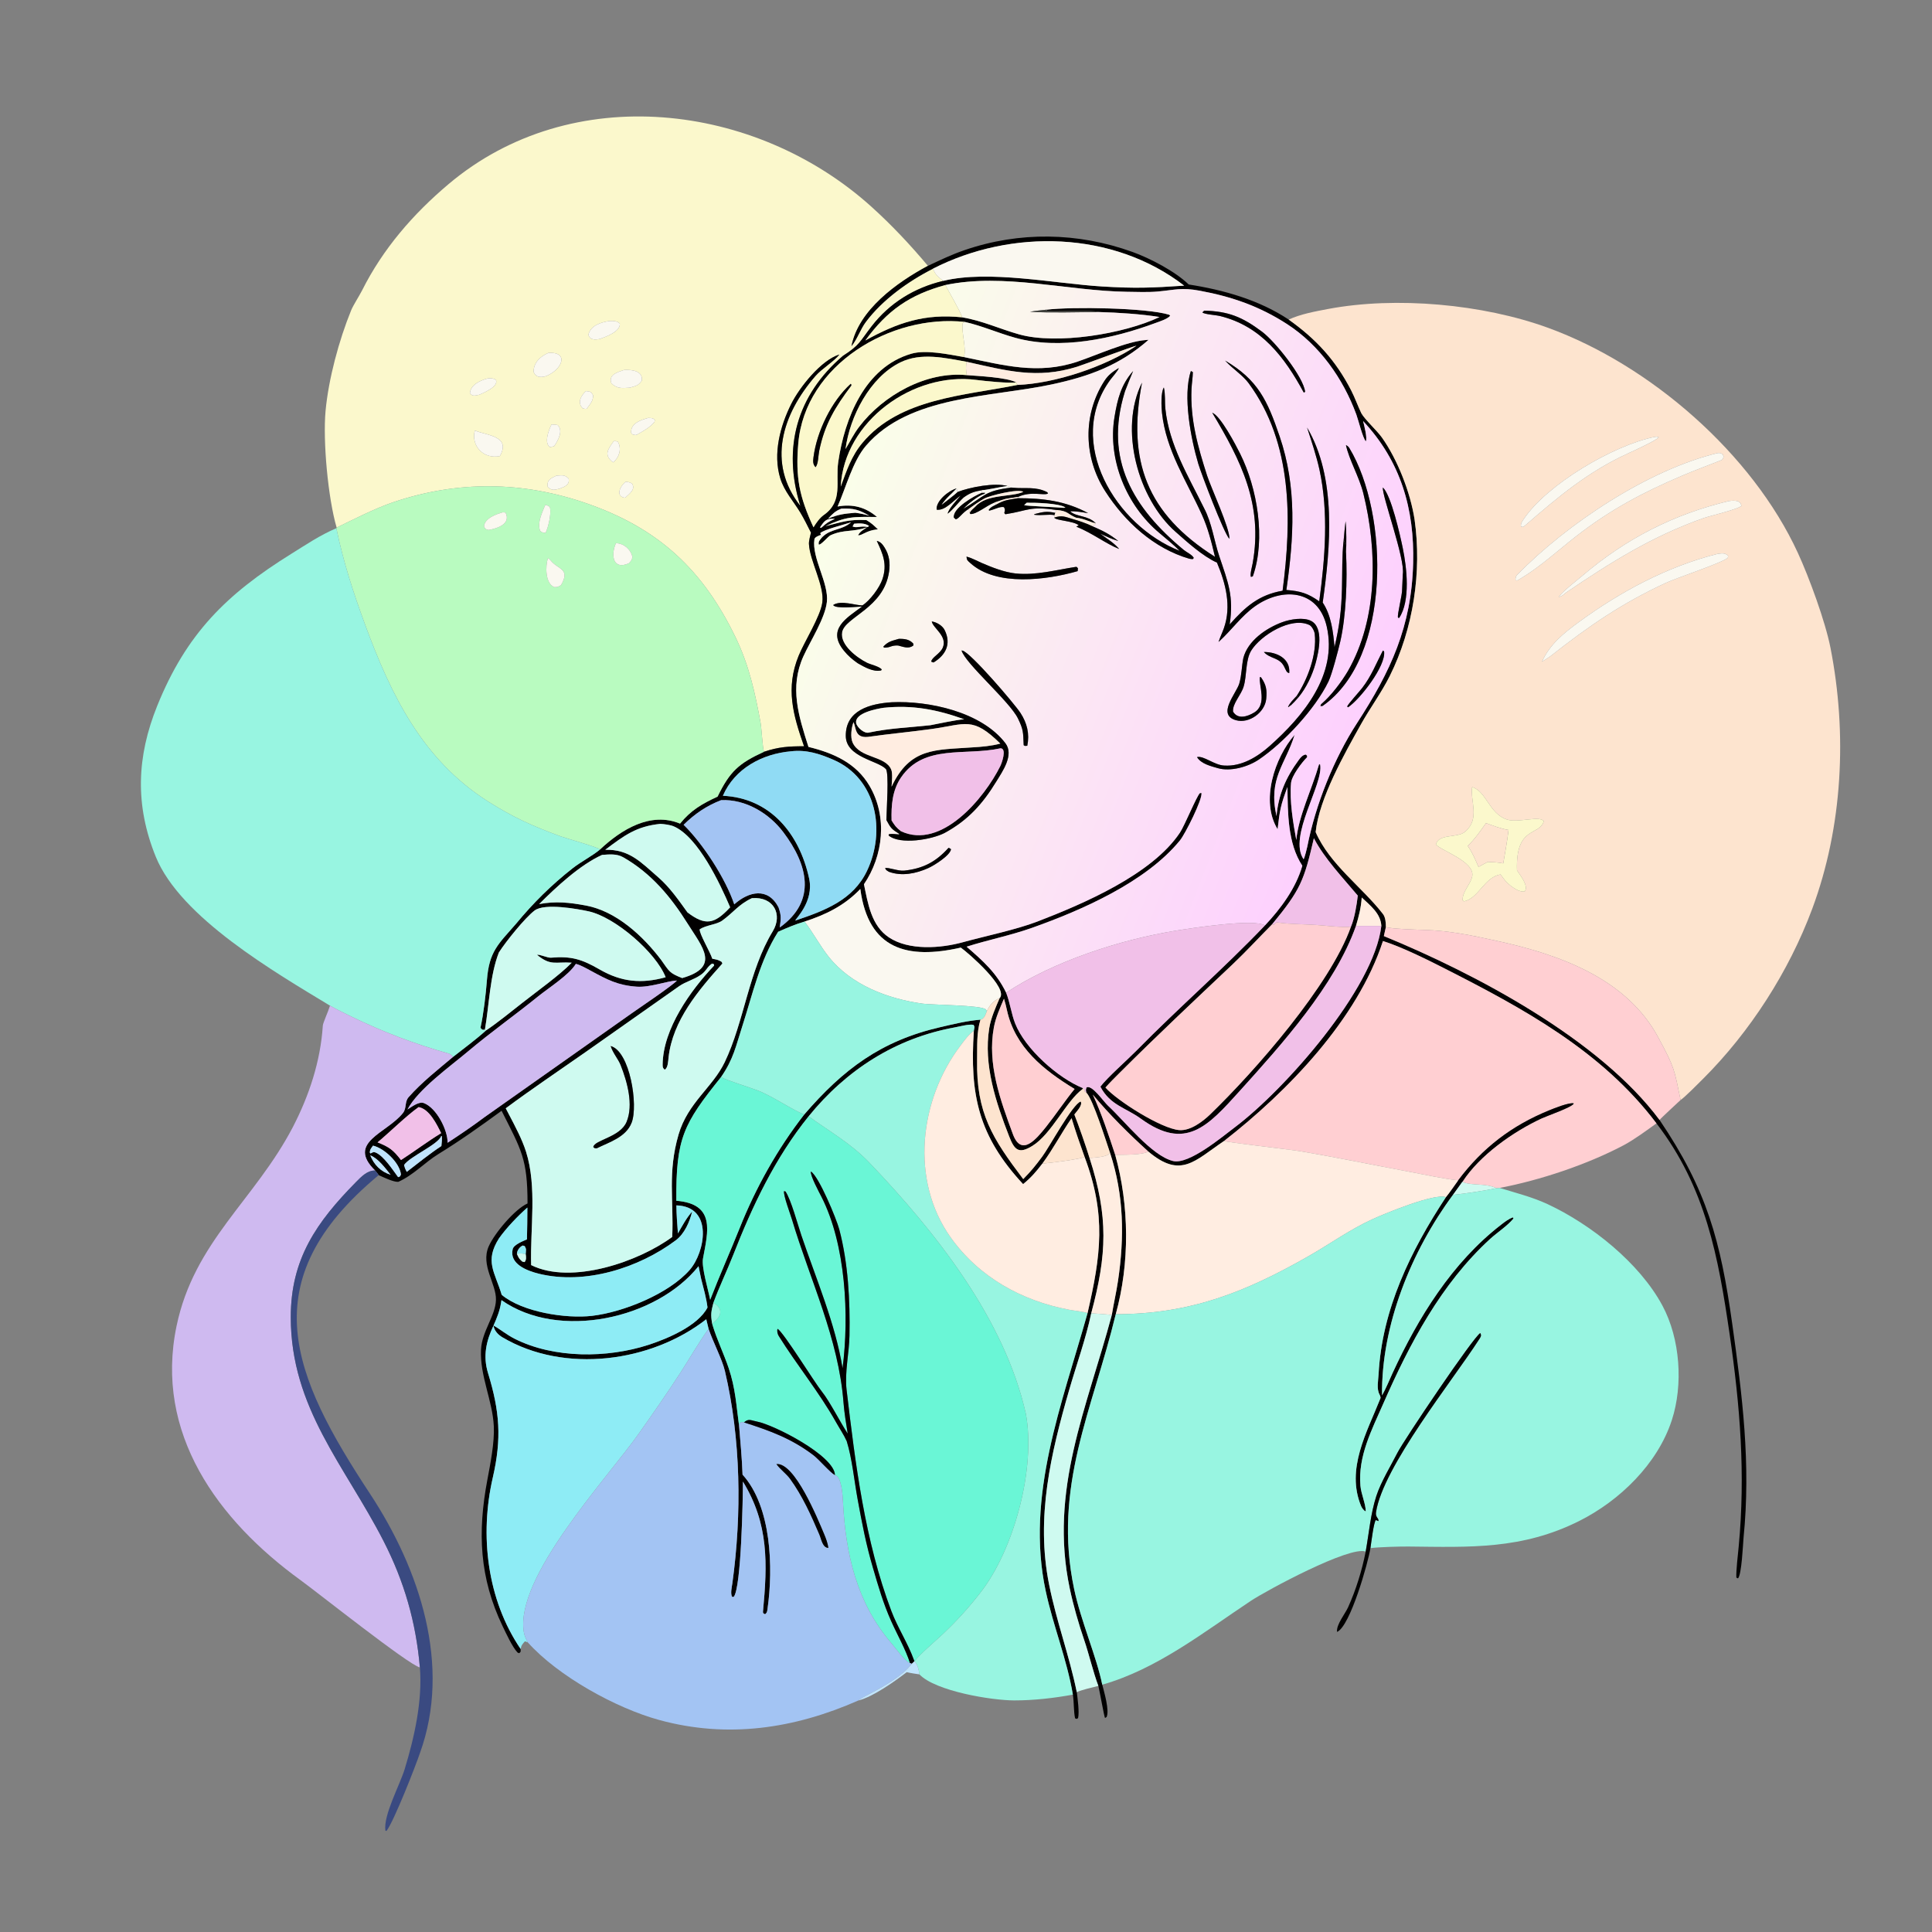 <svg width="1024" height="1024" viewBox="0 0 1024 1024" fill="none" xmlns="http://www.w3.org/2000/svg">
<rect x="0" y="0" width="1024" height="1024" fill="#808080" stroke="none"/>
<path d="M178.424 279.64C173.872 264.135 171.076 233.847 172.554 217.8C174.106 200.943 179.658 180.287 186.121 164.462C187.238 161.729 190.384 156.917 191.9 153.934C203.015 131.798 218.917 113.492 237.691 97.631C302.953 42.495 400.589 54.32 461.829 109.533C472.662 119.3 482.5 129.803 491.815 140.91C475.455 149.719 455.061 164.236 451.301 183.489C454.493 179.449 455.974 174.52 458.92 170.587C467.723 158.834 481.456 148.993 494.465 142.418C496.079 145.993 496.875 146.398 499.936 148.869C484.646 152.535 471.558 160.542 461.951 172.981C455.727 181.039 455.763 182.88 446.791 188.612C422.307 209.519 414.583 237.392 424.201 268.139C406.357 245.499 414.538 219.608 432.215 199.255C435.573 195.39 442.056 191.541 444.9 187.897C435.199 190.914 423.798 205.262 419.38 214.092C413.515 225.812 409.58 240.485 413.553 253.475C415.67 260.395 420.475 265.541 424.146 271.585C426.22 275 428.016 278.759 429.837 282.312C429.447 283.919 428.685 286.666 428.758 288.269C429.168 297.287 437.094 310.452 435.845 319.381C434.798 326.869 426.333 340.127 423.294 347.573C416.297 364.712 420.308 378.846 426.157 395.533C417.97 395.547 412.734 395.856 404.932 398.458C404.179 396.621 403.652 386.022 403.145 383.234C400.214 367.121 397.012 352.533 389.819 337.688C372.507 301.959 349.181 280.177 311.335 266.941C277.12 254.975 242.489 254.61 208.178 266.272C198.743 269.479 187.498 275.236 178.424 279.64ZM323.224 170.125C318.774 170.726 313.062 172.395 311.858 177.389C312.653 180.278 315.276 180.115 317.792 179.699C321.125 178.515 328.929 175.745 328.52 171.498C327.137 170.106 325.109 170.072 323.224 170.125ZM290.696 187.029C286.413 188.833 282.721 192.207 282.821 197.205C284.146 199.977 286.154 200.13 288.984 199.509C297.857 196.249 302.038 186.404 290.696 187.029ZM330.715 196.102C327.247 197.254 322.336 198.644 324.028 203.14C327.175 206.123 329.6 205.739 333.812 205.474C336.937 204.581 338.381 204.398 340.159 201.767C340.975 196.444 334.594 195.849 330.715 196.102ZM258.666 200.534C254.931 201.468 249.355 203.835 249.09 208.365C250.4 210.296 251.819 209.634 253.94 209.245C256.606 208.158 264.68 204.689 262.756 201.203C260.88 200.422 260.749 200.477 258.666 200.534ZM310.51 207.29C307.919 209.768 305.856 213.337 308.819 216.416C309.8 216.623 309.956 216.768 310.908 216.68C312.665 214.365 314.461 212.463 314.357 209.487C313.254 207.526 312.876 207.49 310.51 207.29ZM343.51 221.515C339.486 222.668 334.146 224.375 334.513 229.41C335.501 230.629 334.911 230.099 336.76 230.595L337.69 230.347C340.774 228.54 344.736 226.415 346.908 223.594L347.067 222.485C345.843 221.502 345.388 221.553 343.51 221.515ZM292.314 224.981C290.846 227.822 288.22 234.777 291.474 236.972C292.443 236.798 292.83 236.787 293.745 236.445C295.763 233.51 298.722 228.214 295.528 225.275C294.125 225.048 293.726 224.985 292.314 224.981ZM251.662 228.17C249.568 236.252 256.206 243.512 264.939 241.734C271.017 231.001 257.98 230.831 251.662 228.17ZM325.27 233.81C322.287 238.087 319.747 241.152 324.979 245.087C328.201 242.495 329.566 237.999 327.576 234.253C326.455 233.719 326.523 233.773 325.27 233.81ZM294.888 252.114C291.881 253.579 289.694 254.312 290.325 258.135C292.519 260.154 293.771 259.683 296.62 259.005C299.278 257.964 302.069 256.996 301.391 253.661C299.262 251.459 297.801 251.951 294.888 252.114ZM331.537 255.364C328.627 257.699 326.13 263.002 331.079 263.822L331.547 263.652C333.717 261.609 337.066 259.254 334.905 256.23C333.243 255.477 333.351 255.494 331.537 255.364Z" fill="#FBF8CC"/>
<path d="M491.813 140.909C498.315 137.843 504.345 134.937 511.184 132.587C540.321 122.576 571.295 123.093 600.275 133.548C609.563 136.899 622.893 143.84 630.047 150.784C648.451 153.627 667.406 158.975 683.034 169.381C697.584 179.736 707.922 190.915 716.171 206.961C718.222 210.951 719.615 215.04 721.556 219.058C723.489 222.448 729.901 228.308 732.415 231.842C740.75 243.559 747.566 261.134 749.737 275.222C753.695 302.931 749.123 333.202 736.611 358.282C732.213 367.098 726.13 375.319 721.4 383.778C712.596 399.523 699.194 423.14 697.32 441.019C704.82 458.228 721.852 470.036 733.02 484.463C734.349 486.18 734.567 489.201 734.54 491.376L733.471 496.141C782.267 516.138 847.878 550.935 879.596 593.604C904.722 630.675 911.918 657.616 918.091 701.449C923.494 739.823 928.043 775.942 924.113 815.041C923.791 818.837 923.137 834.389 921.187 836.588L920.296 836.149C920.119 832.418 921.148 823.898 921.546 819.676C925.174 781.204 922.297 745.207 916.741 707.177C910.747 666.161 904.115 629.439 877.958 595.4C848.96 556.948 807.258 534.429 764.912 512.918C755.681 508.228 742.475 501.727 732.993 498.768C719.444 540.316 682.568 578.397 648.793 604.728C633.135 615.295 625.89 624.854 608.656 610.349C598.275 600.938 588.149 590.912 579.176 580.13C583.841 590.11 587.613 601.602 591.082 612.096C598.595 638.921 598.828 669.643 591.372 696.559C579.092 747.348 557.881 787.935 569.318 842.217C572.879 859.121 581.27 878.269 584.22 892.912C585.189 896.746 588.153 906.595 586.513 910.055L585.685 910.569C585.267 910.08 582.771 895.958 582.158 893.564C579.512 886.684 577.175 876.668 574.65 869.285C571.678 860.599 568.881 850.903 566.986 841.91C555.983 789.717 576.049 746.468 589.282 696.96C590.25 690.967 591.654 685.028 592.571 678.862C595.989 655.855 595.735 633.416 588.373 611.122C586.314 605.059 579.231 582.516 575.815 579.147C575.463 577.683 575.431 577.786 575.902 576.367C578.839 574.795 584.813 583.788 587.321 586.101C596.057 594.152 610.363 612.56 621.709 615.357C630.19 617.448 648.073 602.274 654.612 597.396C680.954 577.522 728.244 524.151 732.136 490.75C731.806 484.181 726.317 479.982 721.742 475.689C721.399 481.102 720.218 485.566 718.692 490.754C707.544 522.38 679.03 553.924 657.072 578.243C640.061 597.084 628.405 610.145 604.643 592.896C596.619 587.072 588.399 585.809 583.228 575.954C586.707 571.304 597.583 561.712 602.458 556.748C624.718 534.082 648.444 513.547 670.428 490.522C678.827 481.623 686.871 470.747 690.26 458.858C682.407 446.996 682.554 430.496 682.383 417.145C678.764 426.767 678.298 429.493 677.153 439.507C667.947 424.591 675.568 401.617 686.176 389.462C681.228 405.5 672.094 412.337 676.57 432.564C677.602 421.1 681.542 412.095 688.435 402.699C689.376 401.418 690.497 400.093 692.11 399.914L692.77 400.531L692.795 401.332C689.938 404.158 684.614 411.238 684.276 415.043C683.432 424.528 685.385 436.133 687.059 445.189C688.275 432.461 695.337 418.29 699.146 405.041L699.702 405.226C701.702 415.452 682.546 443.34 690.936 455.418C691.467 454.654 692.724 449.645 692.906 448.655C697.165 426.753 707.011 402.094 719.239 383.277C737.089 355.809 748.138 332.113 748.998 298.485C749.732 269.78 742.452 244.53 722.461 223.15C722.983 225.145 724.825 232.247 723.907 233.92C722.262 232.121 719.985 222.704 718.891 219.718C711.903 200.652 699.37 182.889 682.173 171.771C667.549 162.318 652.903 157.22 635.855 154.075C626.131 152.281 623.041 153.644 613.612 154.512C608.677 154.967 602.247 154.725 597.183 154.65C565.876 154.182 531.914 144.59 501.066 151.071C482.201 156.208 470.211 164.552 458.651 180.443C475.933 170.882 490.299 166.126 510.035 168.203C520.579 169.953 529.834 174.319 540.104 177.212C560.007 182.819 595.752 177.025 614.582 168.028C605.07 166.453 592.424 165.662 582.783 165.394C578.319 164.218 560.886 165.195 554.983 164.803L554.708 164.137C568.14 162.525 607.739 163.099 619.732 166.827L620.222 167.358C618.749 169.123 614.744 170.339 612.429 171.197C589.77 179.593 561.783 185.628 538.028 179.011C528.86 176.458 520.475 172.69 511.397 170.63C472.302 166.338 426.621 193.283 423.102 235.11C421.591 253.076 423.647 263.145 431.162 279.49C432.632 277.113 434.424 274.503 436.695 272.901C447.032 265.608 442.722 255.449 444.295 244.775C447.698 221.684 458.334 194.653 483 187.484C490.718 185.208 502.977 187.883 510.852 189.244C531.694 193.491 550.092 198.806 571.234 191.626C581.494 188.141 597.167 180.957 607.333 180.219L608.78 180.102C593.42 193.581 577.582 199.419 557.501 203.735C525.519 210.609 481.925 209.479 458.977 236.257C451.922 244.49 448.346 258.53 443.932 268.458C451.798 267.021 458.729 268.734 464.828 274.01C452.137 273.903 448.702 273.609 437.481 278.88C446.427 276.643 449.81 275.191 459.202 275.65C462.099 277.418 462.874 278.23 465.315 280.556L464.518 280.643C459.108 281.26 457.07 283.813 454.805 283.764C455.717 281.715 457.627 280.795 459.554 279.475C451.557 282.229 447.458 280.442 440.245 283.675C438.853 284.299 435.276 288.868 433.978 288.652C433.586 286.899 434.623 286.174 435.758 284.731C440.514 279.959 445.833 281.348 451.101 276.835C447.679 277.978 436.313 280.772 434.727 282.616L435.053 283.136L434.974 283.537C434.035 283.884 431.831 284.667 431.661 285.793C430.164 295.708 439.368 309.046 438.264 319.035C437.305 327.716 429.535 339.677 425.846 347.797C418.326 364.344 423.313 379.569 428.504 395.874C441.784 399.107 453.818 404.438 460.916 416.598C470.458 432.947 468.187 453.557 457.919 468.671C460.021 478.865 461.785 490.594 471.141 496.832C481.706 503.876 498.517 502.662 510.277 499.414C521.684 496.265 538.668 492.733 549.766 488.462C573.937 479.158 610.691 463.499 625.419 441.257C627.894 437.519 634.299 421.822 635.988 420.358L636.805 420.289C637.409 423.71 628.125 442.089 625.448 445.377C607.44 467.496 573.332 482.426 546.999 491.769C535.453 495.866 523.33 498.239 512.326 501.77C520.96 509.238 528.174 515.625 533.268 526.125C535.331 531.42 536.056 537.346 538.022 542.385C543.292 555.898 560.754 571.41 573.956 576.729L573.804 577.228C565.253 583.335 557.392 601.045 547.202 607.328C539.971 611.786 537.709 609.6 534.896 602.378C527.861 584.317 521.167 564.422 524.333 544.875C525.218 539.513 527.685 533.997 529.829 529.035C534.785 523.802 513.215 505.049 509.252 502.25C480.881 508.683 460.248 503.239 455.988 471.182C447.622 479.938 437.826 484.756 426.444 488.442C421.074 490.047 417.515 491.636 412.421 493.861C402.763 509.069 398.96 526.851 393.445 543.899C389.982 554.607 388.784 561.306 382.154 570.899C362.21 595.724 358.242 603.201 358.466 636.425C379.389 638.123 375.247 652.724 372.617 666.97C371.733 671.764 375.407 683.527 376.407 688.93C381.342 676.113 386.98 663.589 392.067 650.835C400.551 629.564 412.142 608.818 426.265 590.713C446.982 566.699 466.965 551.656 498.419 544.406C505.484 542.778 512.347 541.074 519.654 540.447C517.506 547.633 518.018 554.434 517.884 561.714C517.365 589.938 526.092 603.514 542.335 624.951C546.917 620.238 548.635 618.05 552.355 613.092C556.12 608.073 568.552 585.014 572.803 583.829C573.895 585.865 570.721 588.939 569.435 590.707C571.818 596.753 575.583 607.509 577.492 613.791C587.529 644.852 586.753 664.899 578.374 696.059C575.636 709.187 570.524 723.46 566.787 736.371C556.921 770.467 548.906 804.369 556.055 839.872C560.081 859.87 566.601 876.871 570.724 896.878C571.142 900.326 572.154 907.351 571.402 910.649L570.632 911.052L569.823 910.758C569.034 907.212 569.289 902.489 568.648 898.188C565.408 879.158 558.268 862.054 554.235 843.232C543.441 792.851 562.981 743.968 576.428 695.939C583.456 665.393 586.462 644.009 574.829 613.125C572.315 606.123 570.096 599.784 567.961 592.668C562.374 600.798 558.459 608.567 552.488 616.718C549.07 621.136 546.573 624.083 542.265 627.61C518.627 602.176 513.917 580.291 516.165 546.346C516.407 544.484 516.769 544.389 515.993 543.176C513.499 542.696 508.664 544.068 505.928 544.567C474.736 550.252 448.558 567.073 428.59 591.671C410.806 613.726 398.866 639.032 388.612 665.187C385.362 673.476 381.119 682.302 378.116 690.529C376.912 695.266 376.61 696.612 377.464 701.605L377.711 702.445C379.952 709.933 383.66 717.536 386.213 725.113C389.873 735.977 390.215 744.777 391.748 755.856C392.426 764.272 393.287 773.191 393.567 781.583C408.967 798.559 409.863 831.125 406.837 852.491C406.633 853.934 406.654 854.689 405.521 855.561C404.849 855.254 404.308 855.169 404.405 854.131C406.75 828.876 407.593 807.88 393.756 785.253C393.781 793.251 392.928 841.831 388.868 846.385L388.001 846.346C387.054 844.446 387.891 841.195 388.178 839.106C393.208 802.427 392.714 762.799 384.223 726.674C382.762 720.459 377.832 711.07 375.563 704.319L374.329 699.23C345.371 721.926 299.345 728.304 266.348 708.831C264.014 707.454 261.963 705.319 261.566 702.573C264.814 704.286 268.357 707.35 272.893 709.629C293.729 720.1 321.882 719.875 343.69 712.812C353.717 709.565 370 702.707 374.988 692.996C374.377 687.957 372.839 682.585 371.574 677.628L370.239 671.107C347.85 699.136 296.151 710.524 265.782 689.088C265.757 689.265 265.731 689.442 265.706 689.619L265.561 690.5C264.864 694.88 263.347 698.539 261.566 702.573C257.676 710.822 255.907 718.772 258.661 727.746C264.875 747.997 265.972 762.435 261.2 783.126C254.172 813.601 258.096 847.76 275.958 874.014C275.872 875.785 276.244 875.132 275.223 876.229L274.378 875.945C271.607 873.098 268.201 865.66 266.459 862.041C254.063 836.289 253.071 812.109 258.301 784.387C259.906 775.877 262.143 764.558 261.736 755.968C261.088 742.297 254.279 729.277 254.946 715.337C255.412 705.586 262.655 697.353 262.87 688.969C263.089 680.363 254.622 670.687 259.011 660.636C262.058 653.659 272.875 640.854 279.601 637.864C279.597 614.189 276.36 609.602 265.852 588.74C254.718 596.876 244.03 604.491 232.293 611.714C225.112 616.134 219.144 622.824 211.084 626.407C208.467 626.52 203.247 624.002 200.723 622.841C200.224 621.977 199.467 621.164 198.816 620.38C183.455 605.377 205.013 600.762 213.591 589.901C215.639 587.307 214.38 584.007 216.569 581.529C223.598 573.575 232.025 566.99 240.165 560.159C246.14 555.445 251.972 551.238 257.64 546.116C262.674 542.846 272.002 535.357 276.943 531.455C284.408 525.559 296.734 516.765 303.026 510.251C294.364 509.638 291.989 512.137 284.612 506.07C286.008 505.716 290.217 507.748 292.03 507.592C302.868 506.657 308.446 508.431 317.894 513.876C329.315 520.458 339.961 521.526 352.809 517.957C347.714 504.934 326.119 486.111 311.964 483.017C306.315 481.782 288.693 478.521 283.336 482.597C278.26 486.458 268.144 498.981 264.408 504.85C259.658 516.919 259.272 532.7 257.014 545.733C255.66 545.937 255.371 545.73 254.671 544.718C256.303 537.299 257.49 527.093 258.077 519.484C259.268 504.051 264.168 500.39 273.57 489.554C282.6 478.599 292.266 469.044 303.428 460.268C308.031 456.649 313.902 453.709 318.04 450.236C329.323 439.643 344.809 430.055 360.448 436.536C366.148 429.439 372.191 425.976 380.328 422.234C386.833 408.89 391.529 404.608 404.93 398.457C412.732 395.855 417.968 395.546 426.155 395.532C420.306 378.845 416.295 364.711 423.292 347.572C426.331 340.126 434.796 326.868 435.843 319.38C437.092 310.451 429.166 297.286 428.756 288.268C428.683 286.665 429.445 283.919 429.835 282.312C428.014 278.758 426.218 274.999 424.144 271.584C420.473 265.54 415.668 260.394 413.551 253.474C409.578 240.484 413.513 225.811 419.378 214.091C423.796 205.261 435.197 190.914 444.898 187.897C442.054 191.541 435.571 195.389 432.213 199.254C414.536 219.607 406.355 245.498 424.199 268.138C414.581 237.391 422.305 209.518 446.789 188.611C455.761 182.879 455.725 181.039 461.949 172.981C471.556 160.542 484.644 152.535 499.934 148.869C523.977 142.979 558.975 150.286 584.064 151.835C601.359 152.903 610.442 152.586 627.637 151.397C589.954 122.305 536.054 121.164 494.463 142.417C481.454 148.992 467.721 158.833 458.918 170.586C455.972 174.519 454.491 179.448 451.299 183.488C455.059 164.235 475.453 149.718 491.813 140.909ZM512.285 191.742C500.881 189.703 488.182 186.704 477.231 192.056C461.067 199.956 450.407 220.757 448.142 238.011C450.6 233.925 452.42 230.086 455.363 226.219C468.082 209.507 490.916 196.694 512.403 198.829C518.283 199.293 533.741 199.995 538.61 202.672C535.013 203.287 521.868 201.944 517.499 201.368C484.196 196.98 447.445 223.058 445.596 257.906C448.692 249.498 451.23 241.74 457.073 234.744C476.905 211.003 511.224 209.723 539.262 204.021C559.127 203.266 585.752 194.382 602.335 183.272C601.253 183.169 574.957 193.103 570.876 194.376C549.487 201.05 533.523 196.45 512.285 191.742ZM674.258 489.885C667.318 496.873 660.448 504.367 653.313 511.108C633.287 530.029 613.213 548.867 593.715 568.342C591.035 571.018 588.43 573.571 585.91 576.41C591.824 583.212 615.404 598.236 625.079 598.979C630.89 599.424 637.405 594.528 641.448 590.619C665.277 567.575 705.058 522.211 716.034 491.171C717.937 486.789 719.117 479.426 719.652 474.694C711.687 465.161 702.047 455.133 696.381 444.281C691.168 466.794 689.339 471.546 674.258 489.885ZM278.64 664.742C278.739 662.277 279.123 662.336 278.135 660.482L277.045 660.151C275.388 660.917 274.009 662.782 273.979 664.64C275.023 666.864 275.04 667.047 276.816 668.655L278.039 668.937C279.043 667.713 278.873 666.29 278.64 664.742ZM445.969 269.58C442.571 270.904 441.452 272.259 438.886 274.856C444.695 272.608 447.059 272.304 453.311 271.774C456.469 272.194 457.79 272.531 460.819 273.375C455.358 270.207 452.509 269.309 445.969 269.58ZM442.53 275.003C437.978 274.7 437.114 275.808 434.615 279.538L435.047 279.771L435.358 279.658C438.312 277.081 438.804 276.677 442.53 275.003ZM452.685 277.573L451.895 279.022C454.151 280.081 456.262 278.496 459.895 279.343L460.627 278.761C458.375 277.142 455.301 277.361 452.685 277.573ZM419.289 398.199C404.108 399.512 389.416 407.245 383.143 421.776C407.99 422.92 423.663 441.552 428.875 465.71C431.517 477.952 421.419 487.124 421.541 487.909C437.101 482.673 452.124 477.094 459.511 461.62C469.626 440.432 464.693 412.641 441.675 402.67C434.233 399.447 427.404 397.27 419.289 398.199ZM382.201 424.107C374.466 427.101 368.235 431.347 362.325 437.163C372.632 447.23 384.585 465.686 389.174 479.327C396.954 472.364 407.031 470.207 412.616 480.864C414.234 485.49 413.899 486.846 413.283 491.583C433.137 477.41 428.068 458.218 415.218 441.131C407.637 431.051 395.126 423.476 382.201 424.107ZM349.952 436.671C337.311 437.976 330.938 442.759 320.788 450.396C333.597 450.091 339.716 457.024 349.025 465.103C354.927 470.224 359.813 477.262 364.368 483.587C373.889 490.835 378.688 489.843 386.993 480.888C381.705 468.513 370.07 443.618 357.135 438.001C355.279 437.195 352.002 436.765 349.952 436.671ZM319.104 453.119C307.415 458.393 294.912 470.042 285.749 479.178C294.527 477.535 301.751 478.325 310.485 479.94C326.637 482.926 340.796 496.102 350.394 508.737C354.815 514.956 354.693 515.699 361.568 518.396C382.014 512.535 372.254 501.999 364.501 489.614C355.575 475.354 345.127 462.807 330.286 454.36C326.882 452.409 322.913 452.833 319.104 453.119ZM398.529 476.05C391.437 479.359 388.828 483.585 382.759 487.959C379.83 490.07 374.406 490.273 370.883 492.511C370.439 494.569 376.335 504.382 377.529 508.145C379.828 508.613 380.556 508.612 382.496 509.808L382.885 510.696C370.121 524.934 356.565 540.879 354.355 560.354C354.138 562.267 354.078 566.102 352.285 566.944C351.377 566.107 351.192 565.763 351.207 564.244C351.403 545.276 366.056 524.878 378.492 511.77L378.345 511.007L377.413 510.718C374.589 512.585 374.502 514.597 371.347 516.761C367.493 519.404 363.621 520.174 359.906 522.738L310.064 557.838C296.441 567.38 281.333 577.53 268.057 587.422L269.824 590.815C273.016 596.899 276.734 603.875 278.796 610.381C284.719 629.076 280.984 651.008 281.51 670.518C302.875 681.141 338.557 668.692 356.3 655.603C357.128 635.772 353.786 621.52 359.631 601.381C364.549 584.438 377.692 576.385 384.114 562.978C394.495 541.307 396.746 514.718 409.599 493.559C414.872 484.878 410.261 475.08 398.529 476.05ZM305.204 510.883C301.569 516.806 290.774 523.603 285.183 528.135C273.187 537.86 259.999 547.187 248.225 557.123C238.618 565.229 221.677 577.242 215.951 588.063C218.169 586.66 222.053 583.686 224.602 584.634C231.343 587.14 237.386 599.025 237.229 605.692C244.143 601.161 250.253 597.02 256.876 592.069L334.87 537.031C338.653 534.351 356.771 522.161 358.768 519.721C353.964 519.802 344.575 523.471 337.507 522.965C327.5 522.25 321.959 519.325 313.224 514.57C310.975 513.345 307.551 511.407 305.204 510.883ZM532.132 529.331C530.066 534.147 527.757 539.261 526.788 544.456C523.163 563.906 530.211 583.081 536.823 601.042C541.385 613.434 549.222 603.745 554.423 597.281C559.606 590.74 564.544 583.315 569.56 577.17C552.992 567.111 538.033 555.039 533.72 535.484C533.305 533.602 532.727 531.141 532.132 529.331ZM221.872 586.783C215.46 591.301 206.615 600.046 200.109 605.482C206.396 607.982 208.355 609.458 212.55 614.849C219.634 610.258 226.736 604.907 233.822 600.601C231.546 595.96 227.554 587.741 221.872 586.783ZM233.916 602.052C232.166 606.739 217.445 612.79 214.158 617.455C214.135 617.487 214.757 619.606 214.918 619.75C214.891 619.726 215.605 621.174 215.582 621.127C221.344 616.676 227.939 611.344 233.943 607.431C234.099 605.794 234.399 603.745 234.16 602.176L233.916 602.052ZM197.705 607.207C196.704 608.626 195.952 609.309 196.036 611.01L196.384 611.356C197.66 610.777 197.889 610.333 199.18 610.9C203.491 612.793 208.194 620.104 211.015 623.921C212.332 623.391 211.834 623.826 212.515 622.526C211.87 616.313 203.741 608.602 197.705 607.207ZM196.235 612.348C198.25 617.38 201.801 620.991 207.031 622.653C204.267 619.187 200.394 613.908 196.235 612.348ZM358.506 638.878C358.565 644.002 358.929 648.64 359.32 653.732C361.581 649.794 363.819 645.516 366.854 642.166C365.565 647.535 362.808 653.924 358.19 657.382C338.535 672.1 310.07 681.077 285.666 675.114C279.367 673.575 269.804 669.947 271.748 662.026C272.364 659.702 277.097 657.83 279.293 656.903C279.432 651.234 279.516 645.707 279.518 640.036C274.509 644.418 268.359 650.863 264.462 656.381C256.775 668.546 262.215 673.988 265.921 686.292C276.972 695.513 300.084 699.02 313.801 697.423C330.313 695.5 354.533 685.744 365.592 673.045C373.717 663.716 378.27 639.489 358.506 638.878Z" fill="#010000"/>
<path d="M494.465 142.417C536.056 121.164 589.956 122.305 627.639 151.397C610.444 152.586 601.361 152.903 584.066 151.835C558.977 150.286 523.979 142.979 499.936 148.869C496.875 146.398 496.079 145.992 494.465 142.417Z" fill="#FAF8F0"/>
<path d="M501.066 151.073C531.914 144.592 565.876 154.184 597.183 154.652C602.247 154.727 608.677 154.969 613.612 154.514C623.041 153.646 626.131 152.283 635.855 154.077C652.903 157.222 667.549 162.32 682.173 171.773C699.37 182.891 711.903 200.654 718.891 219.72C719.985 222.706 722.262 232.123 723.907 233.922C724.825 232.249 722.983 225.147 722.461 223.152C742.452 244.532 749.732 269.782 748.998 298.487C748.138 332.115 737.089 355.811 719.239 383.279C707.011 402.096 697.165 426.755 692.906 448.657C692.724 449.647 691.467 454.656 690.936 455.42C682.546 443.342 701.702 415.454 699.702 405.228L699.146 405.043C695.337 418.292 688.275 432.463 687.059 445.191C685.385 436.135 683.432 424.53 684.276 415.045C684.614 411.24 689.938 404.16 692.795 401.334L692.77 400.533L692.11 399.916C690.497 400.095 689.376 401.42 688.435 402.701C681.542 412.097 677.602 421.102 676.57 432.566C672.094 412.339 681.228 405.502 686.176 389.464C675.568 401.619 667.947 424.593 677.153 439.509C678.298 429.495 678.764 426.769 682.383 417.147C682.554 430.498 682.407 446.998 690.26 458.86C686.871 470.749 678.827 481.625 670.428 490.524C664.964 486.77 631.692 491.898 623.403 493.241C593.611 498.068 558.411 509.487 533.268 526.127C528.174 515.627 520.96 509.24 512.326 501.772C523.33 498.241 535.453 495.868 546.999 491.771C573.332 482.428 607.44 467.498 625.448 445.379C628.125 442.091 637.409 423.712 636.805 420.291L635.988 420.36C634.299 421.824 627.894 437.521 625.419 441.259C610.691 463.501 573.937 479.16 549.766 488.464C538.668 492.735 521.684 496.267 510.277 499.416C498.517 502.664 481.706 503.878 471.141 496.834C461.785 490.596 460.021 478.867 457.919 468.673C468.187 453.559 470.458 432.949 460.916 416.6C453.818 404.44 441.784 399.109 428.504 395.876C423.313 379.571 418.326 364.346 425.846 347.799C429.535 339.679 437.305 327.718 438.264 319.037C439.368 309.048 430.164 295.71 431.661 285.795C431.831 284.669 434.035 283.886 434.974 283.539L435.758 284.733C434.623 286.176 433.586 286.901 433.978 288.654C435.276 288.87 438.853 284.301 440.245 283.677C447.458 280.444 451.557 282.231 459.554 279.477C457.627 280.797 455.717 281.717 454.805 283.766C457.07 283.815 459.108 281.262 464.518 280.645L465.315 280.558C462.874 278.232 462.099 277.42 459.202 275.652C449.81 275.193 446.427 276.645 437.481 278.882C448.702 273.611 452.137 273.905 464.828 274.012C458.729 268.736 451.798 267.023 443.932 268.46C448.346 258.532 451.922 244.492 458.977 236.259C481.925 209.481 525.519 210.611 557.501 203.737C577.582 199.421 593.42 193.583 608.78 180.104L607.333 180.221C597.167 180.959 581.494 188.143 571.234 191.628C550.092 198.808 531.694 193.493 510.852 189.246C512.482 185.004 509.348 175.696 510.283 171.241L511.397 170.632C520.475 172.692 528.86 176.46 538.028 179.013C561.783 185.63 589.77 179.595 612.429 171.199C614.744 170.341 618.749 169.125 620.222 167.36L619.732 166.829C607.739 163.101 568.14 162.527 554.708 164.139C551.758 164.455 548.866 164.718 545.943 165.24C556.801 165.936 571.577 165.414 582.783 165.396C592.424 165.664 605.07 166.455 614.582 168.03C595.752 177.027 560.007 182.821 540.104 177.214C529.834 174.321 520.579 169.955 510.035 168.205C508.762 164.602 503.139 155.056 501.066 151.073ZM533.964 257.582C527.086 255.747 514.362 258.127 507.491 260.77L507.063 258.869C502.755 259.998 495.903 265.639 496.455 270.138C501.002 270.868 505.613 264.922 509.197 262.655C507.354 264.775 502.628 269.819 502.302 272.256C504.94 270.293 507.962 266.248 510.728 263.691C514.225 261.164 516.424 260.534 520.554 259.779L520.307 261.252C516.222 262.972 504.852 269.323 505.569 274.368L506.607 275.251C508.442 274.749 510.136 271.63 513.412 269.767L513.981 271.862L514.33 272.446C517.544 272.65 522.77 268.067 527.003 266.375L528.007 267.458C526.195 268.381 525.322 268.63 524.087 270.164L524.252 270.664C527.398 269.977 529.869 268.333 532.115 268.788C533.525 271.201 531.392 271.58 532.901 272.554C545.142 270.656 545.518 268.169 559.909 270.302L559.256 271.826C554.759 270.832 552.65 271.358 548.346 272.468L548.069 272.821C552.182 273.388 555.775 272.417 558.862 273.025L558.754 274.347C559.569 275.911 569.105 276.085 571.748 278.416L570.468 279.142C579.033 282.561 586.285 288.294 593.183 290.97L592.699 290.429C589.914 287.382 586.519 285.403 583.117 282.85C586.729 284.475 588.861 285.583 592.713 286.74C587.641 282.808 584.796 281.464 578.878 278.877C580.403 277.98 580.326 278.434 580.748 277.301C576.548 273.024 570.509 274.088 567.21 271.034C569.799 270.765 573.985 271.567 576.725 271.965C564.785 265.514 552.899 264.08 539.581 264.052L539.683 263.352C546.459 260.085 553.695 262.937 555.473 261.512L555.069 260.887C548.99 257.724 543.323 259.134 537.042 258.51L536.176 258.418L533.964 257.582ZM713.18 276.287C712.761 279.735 712.45 283.031 712.154 286.493C711.232 294.348 711.484 303.816 711.273 311.886C710.966 323.65 709.968 331.586 707.328 343.007C706.633 335.13 705.606 326.132 701.062 319.36C705.217 289.894 708.49 253.218 692.767 226.591C695.055 233.575 697.796 241.827 699.341 248.918C704.284 271.606 702.31 295.877 699.228 318.733C693.175 314.448 689.226 313.284 681.804 312.698C685.776 284.889 687.454 258.315 678.205 231.214C671.736 212.258 666.799 201.414 649.348 191.121L649.795 191.606C653.482 195.538 658.736 198.931 661.801 203.089C685.212 234.842 684.674 275.82 679.799 313.097C667.296 315.254 660.072 321.546 651.757 330.969C653.994 315.868 650.937 308.836 646.196 294.664C643.478 286.541 642.345 277.241 638.195 269.371C629.838 252.395 619.68 235.94 617.671 216.681C617.285 212.985 617.731 208.97 616.862 205.356C615.211 208.002 615.546 215.706 615.884 218.852C618.014 238.693 628.938 254.972 636.979 272.682C640.3 279.998 642.109 287.302 643.972 295.126C607.899 272.307 597.306 244.302 605.297 202.798C592.997 227.361 603.079 264.221 623.06 281.852C629.199 287.269 637.546 294.864 645.013 298.192C649.659 309.275 652.792 321.286 648.692 332.951C647.826 335.412 646.651 337.757 645.859 340.241L646.393 339.756C652.829 333.869 657.9 326.53 665.119 321.379C679.367 311.211 698.605 312.225 703.176 331.99C709.09 357.555 690.773 379.547 672.944 395.406C666.425 401.205 658.016 406.353 648.909 405.764C643.627 405.573 637.948 400.377 634.44 401.281C636.595 404.876 641.883 406.091 645.492 407.142C652.124 409.073 661.432 406.5 667.25 402.548C680.459 393.574 697.062 375.796 704.128 361.192C705.99 357.343 709.342 344.505 710.374 340.023C713.51 326.404 714.12 307.223 713.432 293.184C713.63 288.189 713.702 281.139 713.18 276.287ZM687.291 368.822C685.609 370.654 683.645 372.465 682.696 374.696L682.883 374.787C683.305 374.449 683.741 374.082 684.175 373.767L684.066 373.969C685.685 372.409 686.716 371.359 688.162 369.644C692.316 364.691 695.59 357.767 697.323 351.419C698.922 345.558 701.813 332.575 694.832 329.062C690.844 327.055 683.875 328.193 679.564 329.795C671.111 332.936 661.366 339.549 658.99 348.793C658.067 353.433 658.172 357.692 656.842 362.303C655.188 367.678 644.754 378.876 655.141 381.739C662.096 383.656 670.392 377.596 671.111 370.519C671.62 365.506 671.077 362.927 668.346 358.955L667.76 358.861C667.076 363.297 671.834 373.362 664.735 377.657C661.209 379.79 656.125 381.489 653.552 377.203C653.121 372.913 657.873 368.388 659.189 363.772C660.878 358.174 660.072 349.828 663.181 344.803C668.188 336.709 684.47 326.618 694.056 331.291C695.34 331.917 696.675 334.479 696.842 336.024C698.021 346.962 693.161 359.835 687.291 368.822ZM638.258 164.648L637.293 165.596C638.453 166.638 644.188 166.901 646.695 167.515C668.431 172.841 680.895 189.318 691.029 208.06L691.741 207.683C690.841 199.723 675.793 180.94 668.847 175.769C658.319 167.932 651.057 164.982 638.258 164.648ZM592.971 195.072C589.718 197.082 587.468 198.637 585.318 201.977C573.775 219.909 574.377 242.609 585.805 260.371C596.252 276.607 611.604 290.682 630.325 296.125C630.932 296.301 631.617 296.309 632.24 296.334L632.727 295.705C631.776 293.926 629.01 292.803 627.393 291.462C600.581 269.228 585.166 243.594 596.079 208.009L596.299 207.297C597.696 203.699 599.05 200.217 600.581 196.674C594.181 203.908 592.285 211.544 590.713 221.008C586.95 243.675 597.095 267.977 614.577 282.555C617.935 285.356 622.176 288.852 625.229 291.941C591.569 278.817 564.176 234.343 588.618 201.102C589.614 199.748 592.712 196.323 592.971 195.072ZM631.197 196.657C626.781 209.76 631.188 232.55 635.12 245.804C636.644 250.939 648.584 282.368 651.579 285.615C652.067 280.449 641.835 258.461 639.791 252.104C634.922 236.965 630.778 222.332 631.521 206.115C631.652 203.254 632.206 200.002 632.228 197.214L631.197 196.657ZM642.503 218.749C657.85 244.408 669.48 267.374 663.951 298.501C663.651 300.189 662.478 304.298 662.981 305.737C663.909 305.542 663.577 305.738 664.07 305.345C670.949 285.565 666.416 258.746 657.262 240.409C655.081 236.041 646.953 220.42 642.503 218.749ZM713.386 235.91C715.09 243.839 720.438 252.754 722.608 261.536C730.125 291.96 730.358 327.761 714.453 355.624C711.009 361.479 705.578 368.638 700.51 373.007C700.001 373.446 700.099 373.524 699.86 374.244L700.966 374.17C737.669 348.771 736.207 272.168 715.158 237.443C714.738 236.75 714.099 236.256 713.386 235.91ZM732.956 258.382C732.314 262.467 744.85 296.196 743.514 304.353C743.492 304.489 743.147 312.061 743.158 312.266C743.309 315.132 740.448 325.818 740.968 327.362L741.573 327.527C747.694 318.411 745.594 300.744 743.518 290.609C742.096 283.667 737.336 262.483 732.956 258.382ZM464.724 286.689C467.971 293.615 470.358 299.052 467.712 306.971C466.209 311.468 461.097 318.321 457.138 320.846C453.664 321.029 445.792 317.892 441.584 320.684C442.977 322.886 454.176 321.509 456.936 321.475C448.793 327.541 438.091 333.477 447.217 344.785C449.494 347.606 451.657 349.44 454.616 351.529C458.184 353.538 462.776 356.258 466.971 355.363L467.36 354.882C466.116 353.203 461.551 352.291 459.476 351.26C454.167 348.62 445.07 341.782 446.312 335.063C447.802 327.011 468.479 322.369 471.23 302.964C471.875 298.414 471.344 294.175 468.858 290.241C467.779 288.533 466.758 287.184 464.724 286.689ZM512.259 295.033C512.418 296.953 512.843 297.119 514.3 298.442C528.11 310.975 554.765 307.432 571.179 302.711L571.339 301.243C570.922 300.754 570.82 300.373 570.21 300.466C559.737 302.063 549.118 305.036 538.373 303.961C532.525 303.377 525.739 300.725 520.314 298.369C517.942 297.318 514.627 295.563 512.259 295.033ZM493.859 329.398C494.499 332.912 502.243 337.122 499.728 343.193C498.363 346.486 493.8 348.424 493.579 350.678C493.83 350.779 494.551 351.096 494.782 351.13C500.946 347.397 504.463 341.597 500.671 333.928C499.547 331.655 496.458 329.728 493.859 329.398ZM476.362 338.616C472.687 339.708 470.873 339.913 468.209 342.677L468.517 343.265C472.283 343.295 472.041 341.958 476.027 342.14C478.9 342.844 481.504 344.058 484.06 342.175L484.141 341.227C482.109 338.836 479.393 338.544 476.362 338.616ZM509.641 344.777C511.745 351.824 535.153 371.763 539.54 380.799C542.473 386.842 542.269 387.973 542.578 394.971C542.79 395.096 543.001 395.222 543.212 395.348L544.473 395.286C545.79 388.961 544.349 383.214 540.862 377.87C537.683 372.997 514.189 345.558 510.087 344.83C509.94 344.804 509.79 344.795 509.641 344.777ZM732.984 344.771C729.297 351.819 726.898 358.33 721.915 364.741C720.527 366.526 714.384 373.308 714.041 374.443L714.489 374.888C720.84 370.642 734.643 352.924 733.598 345.302L732.984 344.771ZM669.861 345.579C673.324 349.329 677.979 348.342 680.532 353.135C681.577 355.098 681.833 356.52 683.33 356.749C684.007 348.969 676.627 345.528 669.861 345.579ZM472.683 372.208C461.298 372.947 448.094 376.364 448.287 390.135C448.445 401.374 465.348 403.109 469.507 407.557C471.338 409.516 469.838 429.855 469.82 434.646C472.175 438.988 472.498 439.356 476.593 441.952L476.549 442.289C474.88 442.139 472.631 441.785 471.096 442.191L470.993 442.82C477.047 447.9 493.787 445.022 500.643 441.485C513.026 434.74 520.745 426.168 528.052 414.222C531.322 408.876 537.608 400.093 532.879 393.917C520.098 377.225 492.123 371.332 472.683 372.208ZM502.725 449.387C495.855 457.001 489.048 460.398 479.228 461.455C476.068 461.795 470.852 459.591 469.116 460.139C469.669 461.326 470.014 461.335 471.165 462.072C478.004 464.565 485.524 463.011 491.992 460.108C495.072 458.725 503.65 453.377 504.048 450.101C503.449 449.701 503.369 449.535 502.725 449.387Z" fill="url(#paint0_linear_2264_33264)"/>
<path d="M458.652 180.442C470.212 164.551 482.202 156.207 501.067 151.07C503.14 155.053 508.763 164.599 510.036 168.202C490.3 166.125 475.934 170.881 458.652 180.442Z" fill="#FBF8CC"/>
<path d="M683.035 169.383C689.31 166.471 696.98 165.076 703.802 163.786C739.978 156.949 786 161.168 820.566 173.77C874.675 193.497 928.706 240.424 952.925 293.085C958.887 306.048 967.424 329.3 970.188 343.34C979.13 388.77 976.706 438.184 960.511 481.713C948.175 514.868 927.578 546.943 902.615 571.838C900.565 573.882 892.72 581.823 890.75 583.012C887.36 566.668 887.561 565.869 879.11 550.232C862.204 518.284 825.696 505.638 792.5 498.499C779.94 495.747 768.2 493.302 755.301 492.89C751.256 492.76 737.517 492.355 734.541 491.378C734.568 489.203 734.35 486.182 733.021 484.465C721.853 470.038 704.821 458.23 697.321 441.021C699.195 423.142 712.597 399.525 721.401 383.78C726.131 375.321 732.214 367.1 736.612 358.284C749.124 333.204 753.696 302.933 749.738 275.224C747.567 261.136 740.751 243.561 732.416 231.844C729.902 228.31 723.49 222.45 721.557 219.06C719.616 215.042 718.223 210.953 716.172 206.963C707.923 190.917 697.585 179.738 683.035 169.383ZM876.821 231.607C855.034 236.088 819.992 256.639 807.521 275.243C806.547 276.696 806.005 277.425 806.143 279.064L807.17 279.297L808.22 278.623C825.812 263.379 841.677 249.964 863.069 240.222C865.573 239.082 878.067 233.417 879.192 231.731C877.979 231.414 878.063 231.424 876.821 231.607ZM910.456 240.116C873.532 249.028 830.619 277.524 804.031 304.777C803.382 305.443 803.176 306.572 803.259 307.468C804.417 307.847 803.798 307.757 805.36 307.01C816.076 300.67 825.432 292.002 835.309 284.292C853.348 270.209 870.607 261.051 891.581 252.112C898.154 249.311 905.694 246.516 912.399 243.865C913.157 243.565 913.352 242.65 913.565 241.994C912.805 240.347 913.38 240.967 911.756 240.095L910.456 240.116ZM916.303 265.572C886.899 272.64 861.771 285.506 838.71 305.141C836.529 306.998 827.014 314.395 826.235 316.45C828.12 315.817 828.436 315.404 830.019 314.107C853.69 298.024 876.021 284.032 903.195 274.513C906.03 273.519 922.097 269.71 923.007 268.03C922.286 266.192 922.819 266.994 921.189 265.647C918.883 265.238 918.672 265.296 916.303 265.572ZM910.122 293.612C883.468 300.368 858.825 313.594 836.684 329.798C828.663 335.669 821.444 341.522 817.266 350.732C818.497 349.929 820.952 348.437 822.017 347.599C842.093 331.8 859.972 319.527 883.056 308.891C889.069 306.12 913.08 298.208 915.745 295.662L915.962 294.626C914.276 292.826 912.324 293.289 910.122 293.612ZM780.243 417.157C779.202 424.81 784.542 433.882 776.621 440.767C772.438 444.403 762.656 441.647 761.086 447.516C762.795 450.527 782.283 456.597 780.256 464.698C779.146 469.139 774.984 472.637 775.233 477.191L775.948 477.743C783.625 476.218 786.649 465.007 795.311 463.471L797.244 466.055C799.157 468.66 804.731 473.22 808.157 472.464C810.335 469.459 805.748 463.937 804.032 461.295C803.245 437.598 815.781 443.295 818.239 435.301C816.343 432.095 804.642 436.239 798.888 434.413C789.214 431.343 787.895 419.365 780.243 417.157Z" fill="#FDE4CF"/>
<path d="M545.941 165.238C548.864 164.716 551.756 164.453 554.706 164.137L554.981 164.803C560.884 165.195 578.317 164.218 582.781 165.394C571.575 165.412 556.799 165.934 545.941 165.238Z" fill="#3D3E3A"/>
<path d="M691.029 208.06C680.895 189.318 668.431 172.841 646.695 167.515C644.188 166.901 638.453 166.638 637.293 165.596L638.258 164.648C651.057 164.982 658.319 167.932 668.847 175.769C675.793 180.94 690.841 199.723 691.741 207.683L691.029 208.06Z" fill="#010000"/>
<path d="M317.789 179.697C315.273 180.113 312.65 180.276 311.855 177.387C313.059 172.393 318.771 170.724 323.221 170.123C325.106 170.07 327.134 170.104 328.517 171.496C328.926 175.743 321.122 178.513 317.789 179.697Z" fill="#FAF8F0"/>
<path d="M511.395 170.631L510.281 171.24C509.346 175.695 512.48 185.003 510.85 189.245C502.975 187.884 490.716 185.209 482.998 187.485C458.332 194.654 447.696 221.685 444.293 244.776C442.72 255.45 447.03 265.609 436.693 272.902C434.422 274.504 432.63 277.114 431.16 279.491C423.645 263.146 421.589 253.077 423.1 235.111C426.619 193.284 472.3 166.339 511.395 170.631ZM450.922 203.432C440.74 212.576 432.93 228.666 431.161 242.343C430.892 244.426 430.776 246.075 432.262 247.616C433.764 245.845 433.665 241.582 434.176 239.04C437.033 224.849 442.649 215.659 451.236 204.291C451.062 203.522 451.243 203.768 450.922 203.432Z" fill="#FBF8CC"/>
<path d="M512.287 191.744C533.525 196.452 549.489 201.052 570.878 194.378C574.959 193.105 601.255 183.171 602.337 183.274C585.754 194.384 559.129 203.268 539.264 204.023L538.612 202.674C533.743 199.997 518.285 199.295 512.405 198.831C511.888 195.591 511.886 194.999 512.287 191.744Z" fill="#FFEDE1"/>
<path d="M288.981 199.508C286.151 200.129 284.143 199.976 282.818 197.204C282.718 192.206 286.41 188.832 290.693 187.028C302.035 186.403 297.854 196.248 288.981 199.508Z" fill="#FAF8F0"/>
<path d="M448.141 238.012C450.406 220.758 461.066 199.957 477.23 192.057C488.181 186.705 500.88 189.704 512.284 191.743C511.883 194.998 511.885 195.59 512.402 198.83C490.915 196.695 468.081 209.508 455.362 226.22C452.419 230.087 450.599 233.926 448.141 238.012Z" fill="#FBF8CC"/>
<path d="M712.154 286.493C713.689 288.328 712.817 290.567 713.433 293.184C714.121 307.223 713.511 326.404 710.375 340.023C709.343 344.505 705.99 357.343 704.128 361.192C697.062 375.796 680.459 393.574 667.25 402.548C661.432 406.5 652.125 409.073 645.493 407.142C641.884 406.091 636.596 404.876 634.441 401.281C637.949 400.377 643.627 405.573 648.909 405.764C658.016 406.353 666.425 401.205 672.944 395.406C690.773 379.547 709.091 357.555 703.177 331.99C698.606 312.225 679.368 311.211 665.12 321.379C657.901 326.53 652.83 333.869 646.394 339.756L645.86 340.241C646.652 337.757 647.827 335.412 648.693 332.951C652.793 321.286 649.66 309.275 645.014 298.192C637.547 294.864 629.199 287.269 623.06 281.852C603.079 264.221 592.997 227.361 605.297 202.798C597.306 244.302 607.899 272.307 643.972 295.126C642.109 287.302 640.301 279.998 636.98 272.682C628.939 254.972 618.014 238.693 615.884 218.852C615.546 215.706 615.211 208.002 616.862 205.356C617.731 208.97 617.286 212.985 617.672 216.681C619.681 235.94 629.839 252.395 638.196 269.371C642.346 277.241 643.478 286.541 646.196 294.664C650.937 308.836 653.995 315.868 651.758 330.969C660.073 321.546 667.297 315.254 679.8 313.097C684.675 275.82 685.213 234.842 661.802 203.089C658.737 198.931 653.482 195.538 649.795 191.606L649.349 191.121C666.8 201.414 671.737 212.258 678.206 231.214C687.455 258.315 685.777 284.889 681.805 312.698C689.227 313.284 693.176 314.448 699.229 318.733C702.311 295.877 704.284 271.606 699.341 248.918C697.796 241.827 695.056 233.575 692.768 226.591C708.491 253.218 705.218 289.894 701.063 319.36C705.607 326.132 706.633 335.13 707.328 343.007C709.968 331.586 710.967 323.65 711.274 311.886C711.485 303.816 711.232 294.348 712.154 286.493Z" fill="#010000"/>
<path d="M596.298 207.295L596.078 208.007C585.165 243.592 600.58 269.226 627.392 291.46C629.009 292.801 631.775 293.924 632.726 295.703L632.239 296.332C631.616 296.307 630.931 296.299 630.324 296.123C611.603 290.68 596.251 276.605 585.804 260.369C574.376 242.607 573.774 219.907 585.317 201.975C587.467 198.635 589.717 197.08 592.97 195.07C592.711 196.321 589.613 199.746 588.617 201.1C564.175 234.341 591.568 278.815 625.228 291.939C622.175 288.85 617.934 285.354 614.576 282.553C597.094 267.975 586.949 243.673 590.712 221.006C592.284 211.542 594.18 203.906 600.58 196.672C599.049 200.215 597.695 203.697 596.298 207.295Z" fill="#010000"/>
<path d="M333.808 205.474C329.596 205.739 327.171 206.123 324.024 203.14C322.332 198.644 327.243 197.254 330.711 196.102C334.59 195.849 340.971 196.444 340.155 201.767C338.377 204.398 336.933 204.581 333.808 205.474Z" fill="#FAF8F0"/>
<path d="M651.581 285.614C648.586 282.367 636.646 250.938 635.122 245.803C631.19 232.549 626.783 209.759 631.199 196.656L632.23 197.213C632.208 200.001 631.654 203.253 631.523 206.114C630.78 222.331 634.924 236.964 639.793 252.103C641.837 258.46 652.069 280.448 651.581 285.614Z" fill="#010000"/>
<path d="M253.94 209.244C251.819 209.633 250.4 210.295 249.09 208.364C249.355 203.834 254.931 201.467 258.666 200.533C260.749 200.476 260.88 200.421 262.756 201.202C264.68 204.688 256.606 208.157 253.94 209.244Z" fill="#FAF8F0"/>
<path d="M538.612 202.673L539.264 204.022C511.226 209.724 476.907 211.004 457.075 234.745C451.232 241.741 448.694 249.499 445.598 257.907C447.447 223.059 484.198 196.981 517.501 201.369C521.87 201.945 535.015 203.288 538.612 202.673Z" fill="#FBF8CC"/>
<path d="M432.265 247.618C430.779 246.077 430.895 244.428 431.164 242.345C432.933 228.668 440.743 212.578 450.925 203.434C451.246 203.77 451.065 203.524 451.239 204.293C442.652 215.661 437.036 224.851 434.179 239.042C433.668 241.584 433.767 245.847 432.265 247.618Z" fill="#010000"/>
<path d="M310.905 216.679C309.953 216.767 309.797 216.622 308.816 216.415C305.853 213.336 307.916 209.767 310.507 207.289C312.873 207.489 313.251 207.525 314.354 209.486C314.458 212.462 312.662 214.364 310.905 216.679Z" fill="#FAF8F0"/>
<path d="M664.071 305.342C663.578 305.735 663.91 305.539 662.982 305.734C662.479 304.295 663.652 300.186 663.952 298.498C669.481 267.371 657.851 244.405 642.504 218.746C646.954 220.417 655.082 236.038 657.263 240.406C666.417 258.743 670.95 285.562 664.071 305.342Z" fill="#010000"/>
<path d="M337.687 230.348L336.757 230.596C334.908 230.1 335.498 230.63 334.51 229.411C334.143 224.376 339.483 222.669 343.507 221.516C345.385 221.554 345.84 221.503 347.064 222.486L346.905 223.595C344.733 226.416 340.771 228.541 337.687 230.348Z" fill="#FAF8F0"/>
<path d="M293.743 236.444C292.828 236.786 292.441 236.797 291.472 236.971C288.218 234.776 290.844 227.821 292.312 224.98C293.724 224.984 294.123 225.047 295.526 225.274C298.72 228.213 295.761 233.509 293.743 236.444Z" fill="#FAF8F0"/>
<path d="M264.935 241.736C256.202 243.514 249.564 236.254 251.658 228.172C257.976 230.833 271.013 231.003 264.935 241.736Z" fill="#FAF8F0"/>
<path d="M808.219 278.621L807.169 279.295L806.142 279.062C806.004 277.423 806.546 276.694 807.52 275.241C819.991 256.637 855.033 236.086 876.82 231.605C878.062 231.422 877.978 231.412 879.191 231.729C878.066 233.415 865.572 239.08 863.068 240.22C841.676 249.962 825.811 263.377 808.219 278.621Z" fill="#FAF8F0"/>
<path d="M324.975 245.088C319.743 241.153 322.284 238.088 325.267 233.811C326.52 233.774 326.452 233.72 327.573 234.254C329.563 238 328.197 242.496 324.975 245.088Z" fill="#FAF8F0"/>
<path d="M700.965 374.17L699.859 374.244C700.098 373.524 700 373.446 700.509 373.007C705.577 368.638 711.008 361.479 714.452 355.624C730.357 327.761 730.124 291.96 722.607 261.536C720.437 252.754 715.089 243.839 713.385 235.91C714.098 236.256 714.737 236.75 715.157 237.443C736.206 272.168 737.668 348.771 700.965 374.17Z" fill="#010000"/>
<path d="M805.361 307.009C803.799 307.756 804.418 307.846 803.26 307.467C803.177 306.571 803.383 305.442 804.032 304.776C830.62 277.523 873.533 249.027 910.457 240.115L911.757 240.094C913.381 240.966 912.806 240.346 913.566 241.993C913.353 242.649 913.158 243.564 912.4 243.864C905.695 246.515 898.155 249.31 891.582 252.111C870.608 261.05 853.349 270.208 835.31 284.291C825.433 292.001 816.077 300.669 805.361 307.009Z" fill="#FAF8F0"/>
<path d="M296.619 259.003C293.77 259.681 292.518 260.152 290.324 258.133C289.693 254.31 291.88 253.577 294.887 252.112C297.8 251.949 299.261 251.457 301.39 253.659C302.068 256.994 299.277 257.962 296.619 259.003Z" fill="#FAF8F0"/>
<path d="M331.547 263.651L331.079 263.821C326.13 263.001 328.627 257.698 331.537 255.363C333.351 255.493 333.243 255.477 334.905 256.23C337.066 259.254 333.717 261.608 331.547 263.651Z" fill="#FAF8F0"/>
<path d="M507.489 260.769C514.36 258.126 527.084 255.746 533.962 257.581C530.524 257.97 522.364 259.875 520.552 259.778C516.422 260.533 514.223 261.163 510.726 263.69C507.96 266.247 504.938 270.292 502.3 272.255C502.626 269.818 507.352 264.774 509.195 262.654C505.611 264.921 501 270.867 496.453 270.137C495.901 265.638 502.753 259.997 507.061 258.868C503.608 262.562 502.208 263.173 499.087 267.506C500.999 265.996 505.961 262.278 507.489 260.769Z" fill="#010000"/>
<path d="M533.965 257.582L536.178 258.418C521.681 260.151 522.344 262.761 510.562 269.716C513.076 267 518.421 262.719 521.814 261.687L522.134 261.207L520.309 261.252L520.556 259.779C522.368 259.876 530.527 257.971 533.965 257.582Z" fill="#FAF8F0"/>
<path d="M178.422 279.64C187.496 275.236 198.741 269.479 208.176 266.272C242.487 254.61 277.118 254.976 311.333 266.942C349.179 280.178 372.505 301.96 389.817 337.688C397.01 352.533 400.212 367.121 403.143 383.234C403.65 386.022 404.177 396.621 404.93 398.458C391.529 404.609 386.833 408.891 380.328 422.235C372.191 425.977 366.148 429.44 360.448 436.537C344.809 430.056 329.323 439.644 318.04 450.237C316.604 448.917 300.608 444.533 297.117 443.267C282.658 438.023 271.633 433.033 258.647 424.771C223.928 402.681 207.271 368.473 193.55 331.191C187.243 314.052 182.024 298.006 178.266 279.972L178.422 279.64ZM288.995 267.626C287.282 271.906 284.704 276.923 286.237 281.294C287.269 282.338 287.659 282.218 289.138 282.445C290.572 279.671 292.197 272.545 291.551 269.247C291.337 268.153 289.98 267.84 288.995 267.626ZM266.441 271.564C262.928 272.529 256.853 274.707 256.527 279.029C257.251 280.244 257.08 280.431 258.935 280.91C263.243 280.138 271.049 277.872 267.929 271.676C267.572 271.642 266.761 271.537 266.441 271.564ZM326.458 287.88C323.589 294.358 324.934 302.392 333.38 298.5C334.494 297.201 334.921 296.918 335.185 295.215C334.347 291.148 330.571 287.995 326.458 287.88ZM290.423 295.784C289.029 299.945 288.891 309.29 293.811 311.191C295.719 311.201 295.739 311.034 297.359 310.116C302.107 301.903 296.666 301.928 292.717 298.015C291.674 296.982 291.75 296.638 290.423 295.784Z" fill="#B9FBC0"/>
<path d="M510.56 269.716C522.342 262.761 521.678 260.151 536.175 258.418L537.041 258.51C543.322 259.134 548.989 257.724 555.068 260.887L555.472 261.512C553.694 262.937 546.458 260.085 539.682 263.352C531.323 264.686 534.502 263.87 527.002 266.375C522.769 268.067 517.543 272.65 514.329 272.446L513.98 271.862C514.578 270.307 516.028 269.532 517.097 268.364C523.212 261.678 535.715 263.641 542.399 260.7C539.831 258.855 524.571 262.666 521.696 264.248C518.981 265.742 515.935 267.895 513.411 269.767C510.135 271.63 508.441 274.749 506.606 275.251L505.568 274.368C504.851 269.323 516.221 262.972 520.306 261.252L522.131 261.207L521.811 261.687C518.418 262.719 513.074 267 510.56 269.716Z" fill="#010000"/>
<path d="M741.574 327.528L740.969 327.363C740.449 325.819 743.31 315.133 743.159 312.267C743.148 312.062 743.493 304.49 743.515 304.354C744.851 296.197 732.315 262.468 732.957 258.383C737.337 262.484 742.097 283.668 743.519 290.61C745.595 300.745 747.695 318.412 741.574 327.528Z" fill="#010000"/>
<path d="M507.064 258.867L507.492 260.768C505.964 262.277 501.002 265.995 499.09 267.505C502.211 263.172 503.611 262.561 507.064 258.867Z" fill="#FAF8F0"/>
<path d="M513.41 269.767C515.934 267.895 518.98 265.742 521.695 264.248C524.57 262.666 539.83 258.855 542.398 260.7C535.714 263.641 523.211 261.678 517.096 268.364C516.027 269.532 514.577 270.307 513.979 271.862L513.41 269.767Z" fill="#FFEDE1"/>
<path d="M527.004 266.375C534.504 263.87 531.325 264.686 539.684 263.352L539.582 264.052C534.185 264.988 532.682 264.844 528.008 267.458L527.004 266.375Z" fill="#FFEDE1"/>
<path d="M528.006 267.457C532.68 264.843 534.183 264.987 539.58 264.051C552.898 264.079 564.784 265.513 576.724 271.964C573.984 271.566 569.798 270.764 567.209 271.033C570.508 274.087 576.547 273.023 580.747 277.3C578.292 277.05 575.042 274.923 570.317 274.376C565.621 272.428 566.191 270.801 559.908 270.301C545.517 268.168 545.141 270.655 532.9 272.553C531.391 271.579 533.524 271.2 532.114 268.787C529.868 268.332 527.397 269.976 524.251 270.663L524.086 270.163C525.321 268.629 526.194 268.38 528.006 267.457ZM544.175 266.46L542.814 267.739C543.367 268.146 561.59 268.915 563.92 269.171L564.702 269.002C561.57 266.679 548.165 266.374 544.175 266.46Z" fill="#010000"/>
<path d="M830.018 314.106C828.435 315.403 828.119 315.816 826.234 316.449C827.013 314.394 836.528 306.997 838.709 305.14C861.77 285.505 886.898 272.639 916.302 265.571C918.671 265.295 918.882 265.237 921.188 265.646C922.818 266.993 922.285 266.191 923.006 268.029C922.096 269.709 906.029 273.518 903.194 274.512C876.02 284.031 853.689 298.023 830.018 314.106Z" fill="#FAF8F0"/>
<path d="M563.922 269.173C561.592 268.917 543.369 268.148 542.816 267.741L544.177 266.462C548.167 266.376 561.572 266.681 564.704 269.004L563.922 269.173Z" fill="#FAF8F0"/>
<path d="M289.139 282.444C287.66 282.217 287.27 282.337 286.238 281.293C284.705 276.922 287.283 271.905 288.996 267.625C289.981 267.839 291.338 268.152 291.552 269.246C292.198 272.544 290.573 279.67 289.139 282.444Z" fill="#FAF8F0"/>
<path d="M438.887 274.857C441.453 272.26 442.572 270.905 445.97 269.581C452.51 269.31 455.359 270.208 460.82 273.376C457.791 272.532 456.47 272.195 453.312 271.775C447.06 272.305 444.696 272.609 438.887 274.857Z" fill="#FAF8F0"/>
<path d="M559.909 270.301C566.192 270.801 565.622 272.428 570.318 274.376C575.043 274.923 578.293 277.05 580.748 277.3C580.326 278.433 580.403 277.979 578.878 278.876C576.25 277.53 571.317 275.827 568.432 275.085C564.403 273.86 562.792 273.005 558.754 274.346L558.862 273.024L559.256 271.825L559.909 270.301Z" fill="#FFEDE1"/>
<path d="M258.935 280.909C257.08 280.43 257.251 280.243 256.527 279.028C256.853 274.706 262.928 272.528 266.441 271.563C266.761 271.536 267.572 271.641 267.929 271.675C271.049 277.871 263.243 280.137 258.935 280.909Z" fill="#FAF8F0"/>
<path d="M558.863 273.022C555.776 272.414 552.183 273.385 548.07 272.818L548.347 272.465C552.651 271.355 554.76 270.829 559.257 271.823L558.863 273.022Z" fill="#010000"/>
<path d="M593.183 290.971C586.285 288.295 579.033 282.562 570.468 279.143L571.748 278.417C569.105 276.086 559.569 275.912 558.754 274.348C562.792 273.007 564.403 273.862 568.432 275.087C571.317 275.829 576.25 277.532 578.878 278.878C584.796 281.465 587.641 282.809 592.713 286.741C588.861 285.584 586.729 284.476 583.117 282.851C586.519 285.404 589.914 287.383 592.699 290.43L593.183 290.971Z" fill="#010000"/>
<path d="M435.356 279.659L435.045 279.772L434.613 279.539C437.112 275.809 437.976 274.701 442.528 275.004C438.802 276.678 438.31 277.082 435.356 279.659Z" fill="#FAF8F0"/>
<path d="M434.974 283.538L435.053 283.137L434.727 282.617C436.313 280.773 447.679 277.979 451.101 276.836C445.833 281.349 440.514 279.96 435.758 284.732L434.974 283.538Z" fill="#FAF8F0"/>
<path d="M459.895 279.346C456.262 278.499 454.151 280.084 451.895 279.025L452.685 277.576C455.301 277.364 458.375 277.145 460.627 278.764L459.895 279.346Z" fill="#FAF8F0"/>
<path d="M712.152 286.491C712.448 283.029 712.759 279.733 713.178 276.285C713.7 281.137 713.628 288.187 713.43 293.182C712.814 290.565 713.687 288.326 712.152 286.491Z" fill="#0B070A"/>
<path d="M174.875 532.999C145.632 515.271 95.669 486.319 82.586 454.148C71.44 426.742 72.449 401.02 83.355 374.043C98.749 335.964 119.885 315.009 154.329 293.578C162.27 288.637 169.619 283.651 178.267 279.973C182.025 298.007 187.244 314.053 193.551 331.192C207.272 368.474 223.929 402.682 258.648 424.772C271.634 433.034 282.659 438.024 297.118 443.268C300.609 444.534 316.605 448.918 318.041 450.238C313.903 453.711 308.032 456.651 303.429 460.27C292.267 469.046 282.601 478.601 273.571 489.556C264.169 500.392 259.269 504.053 258.078 519.486C257.491 527.095 256.304 537.301 254.672 544.72C255.372 545.732 255.661 545.939 257.015 545.735L257.641 546.118C251.973 551.24 246.141 555.447 240.166 560.161C239.614 559.515 238.621 558.622 237.788 558.388C219.951 553.395 202.682 546.845 186.031 538.717C182.212 536.853 178.599 535.113 174.875 532.999Z" fill="#98F5E1"/>
<path d="M456.938 321.474C454.178 321.508 442.979 322.885 441.586 320.683C445.794 317.891 453.666 321.028 457.14 320.845C461.099 318.32 466.211 311.467 467.714 306.97C470.36 299.051 467.973 293.614 464.726 286.688C466.76 287.183 467.781 288.532 468.86 290.24C471.346 294.174 471.877 298.413 471.232 302.963C468.481 322.368 447.804 327.01 446.314 335.062C445.072 341.781 454.169 348.619 459.478 351.259C461.553 352.29 466.118 353.202 467.362 354.881L466.973 355.362C462.778 356.257 458.186 353.537 454.618 351.528C451.659 349.439 449.496 347.605 447.219 344.784C438.093 333.476 448.795 327.54 456.938 321.474Z" fill="#010000"/>
<path d="M333.379 298.499C324.933 302.391 323.588 294.357 326.457 287.879C330.57 287.994 334.346 291.147 335.184 295.214C334.92 296.917 334.493 297.2 333.379 298.499Z" fill="#FAF8F0"/>
<path d="M817.266 350.732C821.444 341.522 828.663 335.669 836.684 329.798C858.825 313.594 883.468 300.368 910.122 293.612C912.324 293.289 914.276 292.826 915.962 294.626L915.745 295.662C913.08 298.208 889.069 306.12 883.056 308.891C859.972 319.527 842.093 331.8 822.017 347.599C820.952 348.437 818.497 349.929 817.266 350.732Z" fill="#FAF8F0"/>
<path d="M571.178 302.709C554.764 307.43 528.109 310.973 514.299 298.44C512.842 297.117 512.417 296.951 512.258 295.031C514.626 295.561 517.941 297.316 520.313 298.367C525.738 300.723 532.524 303.375 538.372 303.959C549.117 305.034 559.736 302.061 570.209 300.464C570.819 300.371 570.921 300.752 571.338 301.241L571.178 302.709Z" fill="#010000"/>
<path d="M297.358 310.117C295.738 311.035 295.718 311.202 293.81 311.192C288.89 309.291 289.028 299.946 290.422 295.785C291.749 296.639 291.673 296.983 292.716 298.016C296.665 301.929 302.106 301.904 297.358 310.117Z" fill="#FAF8F0"/>
<path d="M687.29 368.821C693.16 359.834 698.02 346.961 696.841 336.023C696.674 334.478 695.339 331.916 694.055 331.29C684.469 326.617 668.187 336.708 663.18 344.802C660.071 349.827 660.877 358.173 659.188 363.771C657.872 368.387 653.12 372.912 653.551 377.202C656.124 381.488 661.208 379.789 664.734 377.656C671.833 373.361 667.075 363.296 667.759 358.86L668.345 358.954C671.076 362.926 671.619 365.505 671.11 370.518C670.391 377.595 662.095 383.655 655.14 381.738C644.753 378.875 655.187 367.677 656.841 362.302C658.171 357.691 658.066 353.432 658.989 348.792C661.365 339.548 671.11 332.935 679.563 329.794C683.874 328.192 690.843 327.054 694.831 329.061C701.812 332.574 698.921 345.557 697.322 351.418C695.589 357.766 692.315 364.69 688.161 369.643L687.29 368.821Z" fill="#010000"/>
<path d="M494.781 351.13C494.55 351.096 493.829 350.779 493.578 350.678C493.799 348.424 498.362 346.486 499.727 343.193C502.242 337.122 494.498 332.912 493.858 329.398C496.457 329.728 499.546 331.655 500.67 333.928C504.462 341.597 500.945 347.397 494.781 351.13Z" fill="#010000"/>
<path d="M476.029 342.139C472.043 341.957 472.285 343.294 468.519 343.264L468.211 342.676C470.875 339.912 472.689 339.707 476.364 338.615C479.395 338.543 482.111 338.835 484.143 341.226L484.062 342.174C481.506 344.057 478.902 342.843 476.029 342.139Z" fill="#010000"/>
<path d="M544.473 395.286L543.212 395.348C543.001 395.222 542.79 395.096 542.578 394.971C542.269 387.973 542.473 386.842 539.54 380.799C535.153 371.763 511.745 351.824 509.641 344.777C509.79 344.795 509.94 344.804 510.087 344.83C514.189 345.558 537.683 372.997 540.862 377.87C544.349 383.214 545.79 388.961 544.473 395.286Z" fill="#010000"/>
<path d="M714.487 374.887L714.039 374.442C714.382 373.307 720.525 366.525 721.913 364.74C726.896 358.329 729.295 351.818 732.982 344.77L733.596 345.301C734.641 352.923 720.838 370.641 714.487 374.887Z" fill="#010000"/>
<path d="M683.328 356.749C681.831 356.52 681.575 355.098 680.53 353.135C677.977 348.342 673.322 349.329 669.859 345.579C676.625 345.528 684.005 348.969 683.328 356.749Z" fill="#010000"/>
<path d="M688.161 369.642C686.715 371.357 685.684 372.407 684.065 373.967L684.174 373.765C683.74 374.08 683.304 374.447 682.882 374.785L682.695 374.694C683.644 372.463 685.608 370.652 687.29 368.82L688.161 369.642Z" fill="#0B070A"/>
<path d="M469.82 434.647C469.838 429.856 471.338 409.517 469.507 407.558C465.348 403.11 448.445 401.375 448.287 390.136C448.094 376.365 461.298 372.948 472.683 372.209C492.123 371.333 520.098 377.226 532.879 393.918C537.608 400.094 531.322 408.877 528.052 414.223C520.745 426.169 513.026 434.741 500.643 441.486C493.787 445.023 477.047 447.901 470.993 442.821L471.096 442.192C472.631 441.786 474.88 442.14 476.549 442.29L476.593 441.953C472.498 439.357 472.175 438.989 469.82 434.647ZM468.258 375.153C465.032 375.642 452.792 377.825 453.796 383.256C454.206 385.476 458.14 389.048 460.617 388.26C471.461 385.941 482.185 385.59 493.064 384.387C498.106 383.431 506.332 381.607 511.023 381.233C496.772 376.095 483.6 373.52 468.258 375.153ZM452.399 382.761C451.239 385.57 450.606 390.831 451.957 393.68C455.911 402.024 469.226 400.421 472.372 407.905C473.203 409.884 472.715 414.647 472.545 416.962C482.411 396.124 495.683 397.559 515.36 396.129C520.301 395.851 525.396 395.404 530.191 394.123C515.447 379.583 511.963 383.845 493.731 386.396C482.868 387.916 470.921 388.999 459.947 390.577C453.079 391.201 453.83 386.01 452.399 382.761ZM530.343 396.611C511.517 400.737 489.836 394.276 477.659 411.93C472.944 418.765 472.326 426.819 472.561 434.869C474.271 437.6 474.951 438.537 477.494 440.547C498.953 450.646 521.836 422.881 530.211 405.981C530.964 404.461 533.734 396.752 530.343 396.611Z" fill="#010000"/>
<path d="M493.065 384.386C482.186 385.589 471.462 385.94 460.618 388.259C458.141 389.047 454.207 385.475 453.797 383.255C452.793 377.824 465.033 375.641 468.259 375.152C483.601 373.519 496.773 376.094 511.024 381.232C506.333 381.606 498.107 383.43 493.065 384.386Z" fill="#FAF8F0"/>
<path d="M472.545 416.959C472.715 414.644 473.203 409.881 472.372 407.902C469.226 400.418 455.911 402.021 451.957 393.677C450.606 390.828 451.239 385.567 452.399 382.758C453.83 386.007 453.079 391.198 459.947 390.574C470.921 388.996 482.868 387.913 493.731 386.393C511.963 383.842 515.447 379.58 530.191 394.12C525.396 395.401 520.301 395.848 515.36 396.126C495.683 397.556 482.411 396.121 472.545 416.959Z" fill="#FFEDE1"/>
<path d="M472.562 434.867C472.327 426.817 472.945 418.763 477.66 411.928C489.837 394.274 511.518 400.735 530.344 396.609C533.735 396.75 530.965 404.459 530.212 405.979C521.837 422.879 498.954 450.644 477.495 440.545C474.952 438.535 474.272 437.598 472.562 434.867Z" fill="#F1C0E8"/>
<path d="M383.145 421.777C389.418 407.246 404.11 399.513 419.291 398.2C427.406 397.271 434.235 399.448 441.677 402.671C464.695 412.642 469.628 440.433 459.513 461.621C452.126 477.095 437.103 482.674 421.543 487.91C421.421 487.125 431.519 477.953 428.877 465.711C423.665 441.553 407.992 422.921 383.145 421.777Z" fill="#90DBF4"/>
<path d="M795.311 463.47C786.649 465.006 783.625 476.217 775.948 477.742L775.233 477.19C774.984 472.636 779.146 469.138 780.256 464.697C782.283 456.596 762.795 450.526 761.086 447.515C762.656 441.646 772.438 444.402 776.621 440.766C784.542 433.881 779.202 424.809 780.243 417.156C787.895 419.364 789.214 431.342 798.888 434.412C804.642 436.238 816.343 432.094 818.239 435.3C815.781 443.294 803.245 437.597 804.032 461.294C805.748 463.936 810.335 469.458 808.157 472.463C804.731 473.219 799.157 468.659 797.244 466.054L795.311 463.47ZM787.621 436.272C784.478 440.633 781.849 444.598 777.935 448.334C780.511 452.08 781.828 455.377 783.646 459.492C785.23 458.622 786.967 457.614 788.569 456.818C791.374 456.969 793.99 457.035 796.752 457.61C797.702 452.006 798.92 445.489 799.557 439.898C795.401 439.226 791.579 437.696 787.621 436.272Z" fill="#FBF8CC"/>
<path d="M362.324 437.163C368.234 431.347 374.465 427.101 382.2 424.107C395.125 423.476 407.636 431.051 415.217 441.131C428.067 458.218 433.136 477.41 413.282 491.583C413.898 486.846 414.233 485.49 412.615 480.864C407.03 470.207 396.953 472.364 389.173 479.327C384.584 465.686 372.631 447.23 362.324 437.163Z" fill="#A3C4F3"/>
<path d="M320.789 450.397C330.939 442.76 337.312 437.977 349.953 436.672C352.003 436.766 355.28 437.196 357.136 438.002C370.071 443.619 381.706 468.514 386.994 480.889C378.689 489.844 373.89 490.836 364.369 483.588C359.814 477.263 354.928 470.225 349.026 465.104C339.717 457.025 333.598 450.092 320.789 450.397Z" fill="#CFFAF0"/>
<path d="M777.934 448.335C781.848 444.599 784.477 440.634 787.62 436.273C791.578 437.697 795.4 439.227 799.556 439.899C798.919 445.49 797.701 452.007 796.751 457.611C793.989 457.036 791.373 456.97 788.568 456.819C786.966 457.615 785.229 458.623 783.645 459.493C781.827 455.378 780.51 452.081 777.934 448.335Z" fill="#FDE4CF"/>
<path d="M674.258 489.885C689.339 471.546 691.168 466.794 696.381 444.281C702.047 455.133 711.687 465.161 719.652 474.694C719.117 479.426 717.937 486.789 716.034 491.171C711.351 491.672 702.682 490.604 697.581 490.251C691.561 489.835 683.028 489.845 677.365 488.938L676.674 488.824L675.113 490.16L674.258 489.885Z" fill="#F1C0E8"/>
<path d="M471.166 462.072C470.015 461.335 469.67 461.326 469.117 460.139C470.853 459.591 476.069 461.795 479.229 461.455C489.049 460.398 495.856 457.001 502.726 449.387C503.37 449.535 503.45 449.701 504.049 450.101C503.651 453.377 495.073 458.725 491.993 460.108C485.525 463.011 478.005 464.565 471.166 462.072Z" fill="#010000"/>
<path d="M285.75 479.179C294.913 470.043 307.416 458.394 319.105 453.12C322.914 452.834 326.883 452.41 330.287 454.361C345.128 462.808 355.576 475.355 364.502 489.615C372.255 502 382.015 512.536 361.569 518.397C354.694 515.7 354.816 514.957 350.395 508.738C340.797 496.103 326.638 482.927 310.486 479.941C301.752 478.326 294.528 477.536 285.75 479.179Z" fill="#CFFAF0"/>
<path d="M426.445 488.444C437.827 484.758 447.623 479.94 455.989 471.184C460.249 503.241 480.882 508.685 509.253 502.252C513.216 505.051 534.786 523.804 529.83 529.037C526.46 530.435 524.531 532.688 523.03 536.009C522.902 535.712 522.757 535.323 522.54 535.082C520.36 532.671 494.1 532.673 489.05 531.967C470.453 529.371 451.043 522.059 439.094 506.939C434.467 501.084 430.992 494.387 426.445 488.444Z" fill="#FAF8F0"/>
<path d="M377.531 508.146C376.337 504.383 370.441 494.57 370.885 492.512C374.408 490.274 379.832 490.071 382.761 487.96C388.83 483.586 391.439 479.36 398.531 476.051C410.263 475.081 414.874 484.879 409.601 493.56C396.748 514.719 394.497 541.308 384.116 562.979C377.694 576.386 364.551 584.439 359.633 601.382C353.788 621.521 357.13 635.773 356.302 655.604C338.559 668.693 302.877 681.142 281.512 670.519C280.986 651.009 284.721 629.077 278.798 610.382C276.736 603.876 273.018 596.9 269.826 590.816L268.059 587.423C281.335 577.531 296.443 567.381 310.066 557.839L359.908 522.739C363.623 520.175 367.495 519.405 371.349 516.762C374.504 514.598 374.591 512.586 377.415 510.719L378.347 511.008L378.494 511.771C366.058 524.879 351.405 545.277 351.209 564.245C351.194 565.764 351.379 566.108 352.287 566.945C354.08 566.103 354.14 562.268 354.357 560.355C356.567 540.88 370.123 524.935 382.887 510.697L382.498 509.809C380.558 508.613 379.83 508.614 377.531 508.146ZM323.674 554.425C324.932 558.353 327.648 561.198 328.989 564.601C332.426 573.324 335.878 585.541 332.109 594.612C328.715 602.835 314.911 604.208 314.469 607.981C315.512 608.765 314.921 608.54 316.25 608.635C323.011 605.296 331.737 602.78 334.77 595.054C338.37 585.88 333.894 557.181 323.674 554.425Z" fill="#CFFAF0"/>
<path d="M718.691 490.756C720.217 485.568 721.398 481.104 721.741 475.691C726.316 479.984 731.805 484.183 732.135 490.752L718.691 490.756Z" fill="#FFEDE1"/>
<path d="M257.016 545.736C259.274 532.703 259.66 516.922 264.41 504.853C268.146 498.984 278.262 486.461 283.338 482.6C288.695 478.524 306.317 481.785 311.966 483.02C326.121 486.114 347.716 504.937 352.811 517.96C339.963 521.529 329.317 520.461 317.896 513.879C308.448 508.434 302.87 506.66 292.032 507.595C290.219 507.751 286.01 505.719 284.614 506.073C291.991 512.14 294.366 509.641 303.028 510.254C296.736 516.768 284.41 525.562 276.945 531.458C272.004 535.36 262.676 542.849 257.642 546.119L257.016 545.736Z" fill="#CFFAF0"/>
<path d="M412.419 493.86C417.513 491.635 421.072 490.046 426.442 488.441C430.989 494.384 434.464 501.081 439.091 506.936C451.04 522.056 470.45 529.368 489.047 531.964C494.097 532.67 520.357 532.668 522.537 535.079C522.754 535.32 522.899 535.709 523.027 536.006C522.221 538.031 522.106 538.854 520.514 540.21L519.652 540.446C512.345 541.073 505.482 542.777 498.417 544.405C466.963 551.655 446.98 566.698 426.263 590.712C420.101 588.401 409.54 581.034 401.842 578.071C396.608 576.056 385.895 572.839 382.152 570.898C388.782 561.305 389.98 554.606 393.443 543.898C398.958 526.85 402.761 509.068 412.419 493.86Z" fill="#98F5E1"/>
<path d="M585.91 576.41C588.43 573.571 591.035 571.018 593.715 568.342C613.213 548.867 633.287 530.029 653.313 511.108C660.448 504.367 667.318 496.873 674.258 489.885L675.113 490.16L676.674 488.824L677.365 488.938C683.028 489.845 691.561 489.835 697.581 490.251C702.682 490.604 711.351 491.672 716.034 491.171C705.058 522.211 665.277 567.575 641.448 590.619C637.405 594.528 630.89 599.424 625.079 598.979C615.404 598.236 591.824 583.212 585.91 576.41Z" fill="#FFCFD2"/>
<path d="M533.27 526.124C558.413 509.484 593.613 498.065 623.405 493.238C631.694 491.895 664.966 486.767 670.43 490.521C648.446 513.546 624.72 534.081 602.46 556.747C597.585 561.711 586.709 571.303 583.23 575.953C588.401 585.808 596.621 587.071 604.645 592.895C628.407 610.144 640.063 597.083 657.074 578.242C679.032 553.923 707.546 522.379 718.694 490.753L732.138 490.749C728.246 524.15 680.956 577.521 654.614 597.395C648.075 602.273 630.192 617.447 621.711 615.356C610.365 612.559 596.059 594.151 587.323 586.1C584.815 583.787 578.841 574.794 575.904 576.366C575.433 577.785 575.465 577.682 575.817 579.146C573.51 577.774 576.194 578.727 573.958 576.728C560.756 571.409 543.293 555.897 538.023 542.384C536.057 537.345 535.333 531.419 533.27 526.124Z" fill="#F1C0E8"/>
<path d="M734.542 491.379C737.518 492.356 751.257 492.761 755.302 492.891C768.201 493.303 779.941 495.748 792.501 498.5C825.697 505.639 862.205 518.285 879.111 550.233C887.562 565.87 887.361 566.669 890.751 583.013C889.196 584.499 880.538 592.415 879.598 593.607C847.88 550.938 782.269 516.141 733.473 496.144L734.542 491.379Z" fill="#FFCFD2"/>
<path d="M877.958 595.402C872.831 599.099 866.024 604.12 860.548 607.013C841.2 617.238 816.271 625.552 794.851 629.63L793.148 629.78C787.304 626.883 779.821 628.631 775.089 626.378C784.24 612.252 801.933 599.806 817.117 592.75C819.952 591.432 833.554 586.745 834.145 584.848C831.982 584.083 823.482 587.53 821.234 588.444C801.282 596.559 785.831 608.353 772.907 625.564C767.523 625.26 753.517 622.285 747.807 621.214C728.064 617.511 708.302 613.404 688.538 610.068C683.76 609.261 650.565 605.532 648.793 604.73C682.568 578.399 719.444 540.318 732.993 498.77C742.475 501.729 755.681 508.23 764.912 512.92C807.258 534.431 848.96 556.95 877.958 595.402Z" fill="#FFCFD2"/>
<path d="M215.949 588.063C221.675 577.242 238.616 565.229 248.223 557.123C259.997 547.187 273.185 537.86 285.181 528.135C290.772 523.603 301.567 516.806 305.202 510.883C307.549 511.407 310.973 513.345 313.222 514.57C321.957 519.325 327.498 522.25 337.505 522.965C344.573 523.471 353.962 519.802 358.766 519.721C356.769 522.161 338.651 534.351 334.868 537.031L256.874 592.069C250.251 597.02 244.141 601.161 237.227 605.692C237.384 599.025 231.341 587.14 224.6 584.634C222.051 583.686 218.167 586.66 215.949 588.063Z" fill="#CFBAF0"/>
<path d="M523.03 536.007C524.531 532.686 526.46 530.433 529.83 529.035C527.686 533.997 525.219 539.513 524.334 544.875C521.168 564.422 527.862 584.317 534.897 602.378C537.71 609.6 539.972 611.786 547.203 607.328C557.393 601.045 565.254 583.335 573.805 577.228L573.957 576.729C576.193 578.728 573.509 577.775 575.816 579.147C579.232 582.516 586.315 605.059 588.374 611.122C586.7 613.363 580.517 613.434 577.493 613.791C575.584 607.509 571.819 596.753 569.436 590.707C570.722 588.939 573.896 585.865 572.804 583.829C568.553 585.014 556.121 608.073 552.356 613.092C548.636 618.05 546.918 620.238 542.336 624.951C526.093 603.514 517.366 589.938 517.885 561.714C518.019 554.434 517.507 547.633 519.655 540.447L520.517 540.211C522.109 538.855 522.224 538.032 523.03 536.007Z" fill="#FDE4CF"/>
<path d="M554.422 597.282C549.221 603.746 541.384 613.435 536.822 601.043C530.21 583.082 523.162 563.907 526.787 544.457C527.756 539.262 530.065 534.148 532.131 529.332C532.726 531.142 533.304 533.603 533.719 535.485C538.032 555.04 552.991 567.112 569.559 577.171C564.543 583.316 559.605 590.741 554.422 597.282Z" fill="#FFCFD2"/>
<path d="M174.875 532.996C178.599 535.11 182.212 536.85 186.031 538.714C202.682 546.842 219.951 553.392 237.788 558.385C238.621 558.619 239.614 559.512 240.166 560.158C232.026 566.989 223.599 573.574 216.57 581.528C214.381 584.006 215.64 587.306 213.592 589.9C205.014 600.761 183.456 605.376 198.817 620.379C194.711 620.322 191.578 623.573 188.626 626.573C167.732 647.807 154.111 667.299 154.116 698.101C154.123 746.288 182.806 776.796 203.272 816.751C214.275 838.231 220.469 859.751 222.547 883.795C216.388 882.285 168.51 844.197 159.247 837.476C115.532 805.762 81.698 759.745 93.582 702.797C102.922 658.042 134.901 636.221 155.171 597.468C163.892 580.632 169.879 562.468 171.104 543.551C171.207 542.127 174.063 535.863 174.722 533.55L174.875 532.996Z" fill="#CFBAF0"/>
<path d="M516.165 546.348C513.29 548.363 511.224 551.369 509.112 554.144C487.246 582.881 482.276 625.541 503.865 655.848C518.902 676.958 541.55 689.426 566.644 694.187C569.209 694.68 574.233 695.158 576.428 695.941C562.981 743.97 543.441 792.853 554.235 843.234C558.268 862.056 565.408 879.16 568.648 898.19C558.486 900.059 547.822 901.262 537.559 901.254C525.602 901.245 495.818 896.378 487.323 887.464C486.9 884.497 486.495 882.909 484.814 880.482C486.391 877.792 496.569 869.059 499.835 865.96C507.434 858.75 513.277 852.278 519.754 843.972C537.357 821.397 549.13 778.234 543.705 749.24C532.377 698.914 495.835 652.976 460.939 616.4C450.991 605.974 439.617 599.685 428.59 591.673C448.558 567.075 474.736 550.254 505.928 544.569C508.664 544.07 513.499 542.698 515.993 543.178C516.769 544.391 516.407 544.486 516.165 546.348Z" fill="#98F5E1"/>
<path d="M576.427 695.941C574.232 695.158 569.208 694.68 566.643 694.187C541.549 689.426 518.901 676.958 503.864 655.848C482.275 625.541 487.245 582.881 509.111 554.144C511.223 551.369 513.289 548.363 516.164 546.348C513.916 580.293 518.626 602.178 542.264 627.612C546.572 624.085 549.069 621.138 552.487 616.72C555.567 616.544 573.379 614.335 574.828 613.127C586.461 644.011 583.455 665.395 576.427 695.941Z" fill="#FFEDE1"/>
<path d="M316.25 608.636C314.921 608.541 315.512 608.766 314.469 607.982C314.911 604.209 328.715 602.836 332.109 594.613C335.878 585.542 332.426 573.325 328.989 564.602C327.648 561.199 324.932 558.354 323.674 554.426C333.894 557.182 338.37 585.881 334.77 595.055C331.737 602.781 323.011 605.297 316.25 608.636Z" fill="#010000"/>
<path d="M358.466 636.424C358.242 603.2 362.21 595.723 382.154 570.898C385.897 572.839 396.61 576.056 401.844 578.071C409.542 581.034 420.103 588.401 426.265 590.712C412.142 608.817 400.551 629.563 392.067 650.834C386.98 663.588 381.342 676.112 376.407 688.929C375.407 683.526 371.733 671.763 372.617 666.969C375.247 652.723 379.389 638.122 358.466 636.424Z" fill="#6AF6D6"/>
<path d="M579.176 580.133C588.149 590.915 598.275 600.941 608.656 610.352C605.387 612.264 595.43 611.997 591.082 612.099C587.613 601.605 583.841 590.113 579.176 580.133Z" fill="#FFCFD2"/>
<path d="M772.906 625.564C785.83 608.353 801.281 596.559 821.233 588.444C823.481 587.53 831.981 584.083 834.144 584.848C833.553 586.745 819.951 591.432 817.116 592.75C801.932 599.806 784.239 612.252 775.088 626.378C773.414 628.677 771.74 630.961 770.11 633.292C748.118 662.997 732.066 702.36 732.511 739.6C734.656 735.805 736.215 731.818 738.044 727.853C751.643 698.377 769.585 669.246 795.586 649.149C797.466 647.695 799.654 645.973 801.907 645.223L802.175 645.844C798.939 649.782 793.551 653.222 789.726 656.726C763.863 680.415 747.116 712.158 733.201 743.882C727.114 757.759 719.7 771.818 721.052 787.425C721.409 791.894 723.931 797.174 723.871 801.066C722.845 800.738 721.79 799.158 721.421 798.27C713.241 778.581 724.531 759.111 731.646 741.164C731.884 740.565 731.424 739.586 731.149 739.063C729.53 736.045 730.507 731.68 730.683 728.355C732.501 693.916 747.687 662.932 766.375 634.509C767.998 632.613 771.289 627.782 772.906 625.564Z" fill="#010000"/>
<path d="M200.109 605.484C206.615 600.048 215.46 591.303 221.872 586.785C227.554 587.743 231.546 595.962 233.822 600.603C226.736 604.909 219.634 610.26 212.55 614.851C208.355 609.46 206.396 607.984 200.109 605.484Z" fill="#F1C0E8"/>
<path d="M378.117 690.53C381.12 682.303 385.363 673.477 388.613 665.188C398.867 639.033 410.807 613.727 428.591 591.672C439.618 599.684 450.992 605.973 460.94 616.399C495.836 652.975 532.378 698.913 543.706 749.239C549.131 778.233 537.358 821.396 519.755 843.971C513.278 852.277 507.435 858.749 499.836 865.959C496.57 869.058 486.392 877.791 484.815 880.481L484.652 880.512L484.444 879.92C481.172 870.851 475.781 862.745 472.423 853.84C458.377 816.593 453.358 775.903 448.704 736.569C447.631 727.493 450.082 717.047 450.24 707.885C450.601 689.439 449.54 669.34 444.804 651.494C443.386 646.152 433.968 623.353 429.779 620.92C429.397 623.163 434.21 632.007 435.417 634.383C448.316 659.764 450.155 697.333 446.581 725.221C442.85 701.8 432.337 677.258 424.708 654.668C422.838 649.131 419.22 635.717 416.331 631.513L415.543 631.326C415.173 633.625 418.903 643.475 419.773 646.386C429.418 678.664 444.496 709.407 447.08 743.433C447.469 748.511 448.484 754.745 449.303 759.844C445.406 753.934 439.706 742.656 435.651 737.627C431.655 732.669 415.302 706.103 412.133 704.3C411.711 705.389 412.12 707.077 412.72 708.04C422.401 723.584 434.139 737.794 443.126 753.814C444.936 757.04 447.249 760.444 448.782 763.853C451.651 773.071 452.779 784.963 454.578 794.722C456.973 807.713 458.971 818.339 462.697 831.051C465.636 841.082 468.087 849.685 472.378 859.3C475.517 866.335 480.076 874.34 482.322 881.45C479.682 880.641 474.697 873.541 472.479 870.963C454.011 849.495 448.137 823.426 446.792 795.915C446.639 792.781 446.087 782.579 442.538 781.824C442.322 771.575 410.12 755.094 401.1 753.434C398.001 752.864 396.82 751.707 394.339 753.889C392.82 753.656 393.526 753.55 392.146 754.209C391.728 755.205 391.759 754.833 391.749 755.857C390.216 744.778 389.874 735.978 386.214 725.114C383.661 717.537 379.953 709.934 377.712 702.446L377.465 701.606C381.887 698.163 384.077 694.084 378.117 690.53Z" fill="#6AF6D6"/>
<path d="M567.961 592.668C570.096 599.784 572.315 606.123 574.829 613.125C573.38 614.333 555.568 616.542 552.488 616.718C558.459 608.567 562.374 600.798 567.961 592.668Z" fill="#FDE4CF"/>
<path d="M215.581 621.13C215.604 621.177 214.89 619.729 214.917 619.753C214.756 619.609 214.134 617.49 214.157 617.458C217.444 612.793 232.165 606.742 233.915 602.055L234.159 602.179C234.398 603.748 234.098 605.797 233.942 607.434C227.938 611.347 221.343 616.679 215.581 621.13Z" fill="#C0E4FD"/>
<path d="M608.656 610.351C625.89 624.856 633.135 615.297 648.793 604.73C650.565 605.532 683.76 609.261 688.538 610.068C708.302 613.404 728.064 617.511 747.807 621.214C753.517 622.285 767.523 625.26 772.907 625.564C771.29 627.782 767.999 632.613 766.376 634.509C760.359 632.331 734.434 643.033 727.83 646.025C715.613 651.561 705.203 659.133 693.812 665.646C659.998 684.977 630.778 696.537 591.372 696.561C598.828 669.645 598.595 638.923 591.082 612.098C595.43 611.996 605.387 612.263 608.656 610.351Z" fill="#FFEDE1"/>
<path d="M211.017 623.921C208.196 620.104 203.493 612.793 199.182 610.9C197.891 610.333 197.662 610.777 196.386 611.356L196.038 611.01C195.954 609.309 196.706 608.626 197.707 607.207C203.743 608.602 211.872 616.313 212.517 622.526C211.836 623.826 212.334 623.391 211.017 623.921Z" fill="#C0E4FD"/>
<path d="M588.373 611.121C595.735 633.415 595.989 655.854 592.571 678.861C591.654 685.027 590.25 690.966 589.282 696.959C585.944 696.544 581.787 696.326 578.374 696.058C586.753 664.898 587.529 644.851 577.492 613.79C580.516 613.433 586.699 613.362 588.373 611.121Z" fill="#FFEDE1"/>
<path d="M207.03 622.653C201.8 620.991 198.249 617.38 196.234 612.348C200.393 613.908 204.266 619.187 207.03 622.653Z" fill="#C0E4FD"/>
<path d="M198.814 620.38C199.465 621.164 200.222 621.977 200.721 622.841C132.82 679.139 155.07 729.375 196.161 791.806C222.488 831.806 239.397 882.759 222.563 929.199C220.361 935.766 208.879 965.171 204.863 970.412L204.279 970.335C203.05 962.267 211.917 946.07 214.464 937.755C219.611 920.944 223.989 901.399 222.544 883.796C220.466 859.752 214.272 838.232 203.269 816.752C182.803 776.797 154.12 746.289 154.113 698.102C154.108 667.3 167.729 647.808 188.623 626.574C191.575 623.574 194.708 620.323 198.814 620.38Z" fill="#3A4A81"/>
<path d="M446.578 725.223C450.152 697.335 448.313 659.766 435.414 634.385C434.207 632.009 429.394 623.165 429.776 620.922C433.965 623.355 443.383 646.154 444.801 651.496C449.537 669.342 450.598 689.441 450.237 707.887C450.079 717.049 447.628 727.495 448.701 736.571C453.355 775.905 458.374 816.595 472.42 853.842C475.778 862.747 481.169 870.853 484.441 879.922L484.649 880.514L483.278 881.836L482.319 881.452C480.073 874.342 475.514 866.337 472.375 859.302C468.084 849.687 465.633 841.084 462.694 831.053C458.968 818.341 456.97 807.715 454.575 794.724C452.776 784.965 451.648 773.073 448.779 763.855C447.246 760.446 444.933 757.042 443.123 753.816C434.136 737.796 422.398 723.586 412.717 708.042C412.117 707.079 411.708 705.391 412.13 704.302C415.299 706.105 431.652 732.671 435.648 737.629C439.703 742.658 445.403 753.936 449.3 759.846C448.481 754.747 447.466 748.513 447.077 743.435C444.493 709.409 429.415 678.666 419.77 646.388C418.9 643.477 415.17 633.627 415.54 631.328L416.328 631.515C419.217 635.719 422.835 649.133 424.705 654.67C432.334 677.26 442.847 701.802 446.578 725.223Z" fill="#010000"/>
<path d="M770.109 633.293C771.739 630.962 773.413 628.678 775.087 626.379C779.819 628.632 787.302 626.884 793.146 629.781C786.666 631.097 776.677 632.654 770.109 633.293Z" fill="#CFFAF0"/>
<path d="M793.146 629.779L794.849 629.629C803.22 632.204 812.192 634.463 820.163 638.176C843.41 649.005 868.969 669.391 881.113 691.984C890.609 709.652 892.196 734.033 886.086 752.758C878.51 775.975 858.412 795.425 837.044 806.139C806.727 821.341 779.13 820.04 746.622 819.695C741.988 819.646 730.622 819.959 726.356 820.548C726.74 818.024 728.113 806.563 729.232 805.656L730.643 806.205C730.722 804.32 728.876 804.333 729.337 801.376C733.075 777.4 769.938 731.687 783.808 710.124C784.633 708.84 785.41 708.063 784.588 706.568C781.205 708.17 743.989 763.42 740.626 770.1C737.494 776.324 731.917 785.376 729.461 792.991C726.43 802.384 725.606 812.548 723.841 822.37C715.425 819.19 671.418 842.875 662.901 848.53C638.317 864.852 613.212 884.715 584.218 892.913C581.268 878.27 572.877 859.122 569.316 842.218C557.879 787.936 579.09 747.349 591.37 696.56C630.776 696.536 659.996 684.976 693.81 665.645C705.201 659.132 715.611 651.56 727.828 646.024C734.432 643.032 760.357 632.33 766.374 634.508C747.686 662.931 732.5 693.915 730.682 728.354C730.506 731.679 729.529 736.044 731.148 739.062C731.423 739.585 731.883 740.564 731.645 741.163C724.53 759.11 713.24 778.58 721.42 798.269C721.789 799.157 722.844 800.737 723.87 801.065C723.93 797.173 721.408 791.893 721.051 787.424C719.699 771.817 727.113 757.758 733.2 743.881C747.115 712.157 763.862 680.414 789.725 656.725C793.55 653.221 798.938 649.781 802.174 645.843L801.906 645.222C799.653 645.972 797.465 647.694 795.585 649.148C769.584 669.245 751.642 698.376 738.043 727.852C736.214 731.817 734.655 735.804 732.51 739.599C732.065 702.359 748.117 662.996 770.109 633.291C776.677 632.652 786.666 631.095 793.146 629.779Z" fill="#98F5E1"/>
<path d="M359.318 653.733C358.927 648.641 358.563 644.003 358.504 638.879C378.268 639.49 373.715 663.717 365.59 673.046C354.531 685.745 330.311 695.501 313.799 697.424C300.082 699.021 276.97 695.514 265.919 686.293C262.213 673.989 256.773 668.547 264.46 656.382C268.357 650.864 274.507 644.419 279.516 640.037C279.514 645.708 279.43 651.235 279.291 656.904C277.095 657.831 272.362 659.703 271.746 662.027C269.802 669.948 279.365 673.576 285.664 675.115C310.068 681.078 338.533 672.101 358.188 657.383C362.806 653.925 365.563 647.536 366.852 642.167C363.817 645.517 361.579 649.795 359.318 653.733Z" fill="#8EECF5"/>
<path d="M273.98 664.641C274.01 662.783 275.389 660.918 277.046 660.152L278.136 660.483C279.124 662.337 278.74 662.278 278.641 664.743C276.814 664.418 275.714 664.021 273.98 664.641Z" fill="#8EECF5"/>
<path d="M273.98 664.642C275.714 664.022 276.814 664.419 278.641 664.744C278.874 666.292 279.044 667.715 278.04 668.939L276.817 668.657C275.041 667.049 275.024 666.866 273.98 664.642Z" fill="#CFFAF0"/>
<path d="M261.566 702.575C263.347 698.541 264.864 694.882 265.561 690.502L265.706 689.621C265.731 689.444 265.757 689.267 265.782 689.09C296.151 710.526 347.85 699.138 370.239 671.109L371.574 677.63C372.839 682.587 374.377 687.959 374.988 692.998C370 702.709 353.717 709.567 343.69 712.814C321.882 719.877 293.729 720.102 272.893 709.631C268.357 707.352 264.814 704.288 261.566 702.575Z" fill="#8EECF5"/>
<path d="M378.115 690.531C384.075 694.085 381.885 698.164 377.463 701.607C376.609 696.614 376.911 695.268 378.115 690.531Z" fill="#98F5E1"/>
<path d="M578.372 696.059C581.785 696.327 585.942 696.545 589.28 696.96C576.047 746.468 555.981 789.717 566.984 841.91C568.879 850.903 571.676 860.599 574.648 869.285C577.173 876.668 579.51 886.684 582.156 893.564C579.569 894.229 572.767 895.778 570.722 896.878C566.599 876.871 560.079 859.87 556.053 839.872C548.904 804.369 556.919 770.467 566.785 736.371C570.522 723.46 575.634 709.187 578.372 696.059Z" fill="#CFFAF0"/>
<path d="M275.957 874.014C258.095 847.76 254.171 813.601 261.199 783.126C265.971 762.435 264.874 747.997 258.66 727.746C255.906 718.772 257.675 710.822 261.565 702.573C261.962 705.319 264.013 707.454 266.347 708.831C299.344 728.304 345.37 721.926 374.328 699.23L375.562 704.319C370.177 711.81 365.608 719.911 360.588 727.653C353.509 738.57 346.012 749.31 338.502 759.94C321.828 783.538 272.974 835.783 277.617 864.923C277.937 866.928 278.806 868.707 279.733 870.49L278.233 869.915C276.935 871.364 276.283 872.022 275.957 874.014Z" fill="#8EECF5"/>
<path d="M279.735 870.491C278.808 868.708 277.938 866.929 277.618 864.924C272.975 835.784 321.829 783.539 338.503 759.941C346.013 749.311 353.51 738.571 360.589 727.654C365.609 719.912 370.178 711.811 375.563 704.32C377.832 711.071 382.762 720.46 384.223 726.675C392.714 762.8 393.208 802.428 388.178 839.107C387.891 841.196 387.054 844.447 388.001 846.347L388.868 846.386C392.928 841.832 393.781 793.252 393.756 785.254C407.593 807.881 406.75 828.877 404.405 854.132C404.308 855.17 404.849 855.255 405.521 855.562C406.654 854.69 406.633 853.935 406.837 852.492C409.863 831.126 408.967 798.56 393.567 781.584C393.287 773.192 392.426 764.273 391.748 755.857C391.758 754.833 391.727 755.205 392.145 754.209C393.525 753.55 392.819 753.656 394.338 753.889C407.955 758.297 419.344 762.328 431.1 771.246C434.076 773.504 439.978 780.459 442.537 781.824C446.086 782.579 446.638 792.781 446.791 795.915C448.136 823.426 454.01 849.495 472.478 870.963C474.696 873.541 479.681 880.641 482.321 881.45L483.28 881.834C478.567 888.048 469.206 893.337 462.385 897.011C460.496 898.029 456.347 900.043 454.915 901.307C420.979 916.255 385.72 921.553 349.429 911.637C326.515 905.377 295.813 888.442 279.735 870.491ZM411.516 775.999C413.646 778.941 416.779 781.097 418.76 783.82C425.29 792.796 429.94 803.129 434.271 813.305C435.364 815.872 435.946 820.29 439.038 820.413C438.731 817.953 437.747 815.327 436.781 813.046C433.383 805.019 421.21 775.004 411.516 775.999Z" fill="#A3C4F3"/>
<path d="M723.841 822.368C725.606 812.546 726.43 802.382 729.461 792.989C731.917 785.374 737.494 776.322 740.626 770.098C743.989 763.418 781.205 708.168 784.588 706.566C785.41 708.061 784.633 708.838 783.808 710.122C769.938 731.685 733.075 777.398 729.337 801.374C728.876 804.331 730.722 804.318 730.643 806.203L729.232 805.654C728.113 806.561 726.74 818.022 726.356 820.546C725.236 827.85 715.699 861.93 708.668 864.957C708.149 861.142 712.931 855.382 714.498 851.926C718.694 842.667 721.884 832.353 723.841 822.368Z" fill="#010000"/>
<path d="M394.34 753.889C396.821 751.707 398.002 752.864 401.101 753.434C410.121 755.094 442.323 771.575 442.539 781.824C439.98 780.459 434.078 773.504 431.102 771.246C419.346 762.328 407.957 758.297 394.34 753.889Z" fill="#010000"/>
<path d="M439.038 820.415C435.946 820.292 435.364 815.874 434.271 813.307C429.94 803.131 425.29 792.798 418.76 783.822C416.779 781.099 413.646 778.943 411.516 776.001C421.21 775.006 433.383 805.021 436.781 813.048C437.747 815.329 438.731 817.955 439.038 820.415Z" fill="#010000"/>
<path d="M484.65 880.511L484.813 880.48C486.494 882.907 486.899 884.495 487.322 887.462C485.02 887.114 482.861 886.822 480.589 886.29C474.15 891.211 462.716 899.378 454.914 901.306C456.346 900.042 460.495 898.028 462.384 897.01C469.205 893.336 478.566 888.047 483.279 881.833L484.65 880.511Z" fill="#C0E4FD"/>
<defs>
<linearGradient id="paint0_linear_2264_33264" x1="434.429" y1="279.742" x2="720.865" y2="390.93" gradientUnits="userSpaceOnUse">
<stop stop-color="#FAFFE9"/>
<stop offset="1" stop-color="#FDD0FE"/>
</linearGradient>
</defs>
</svg>
